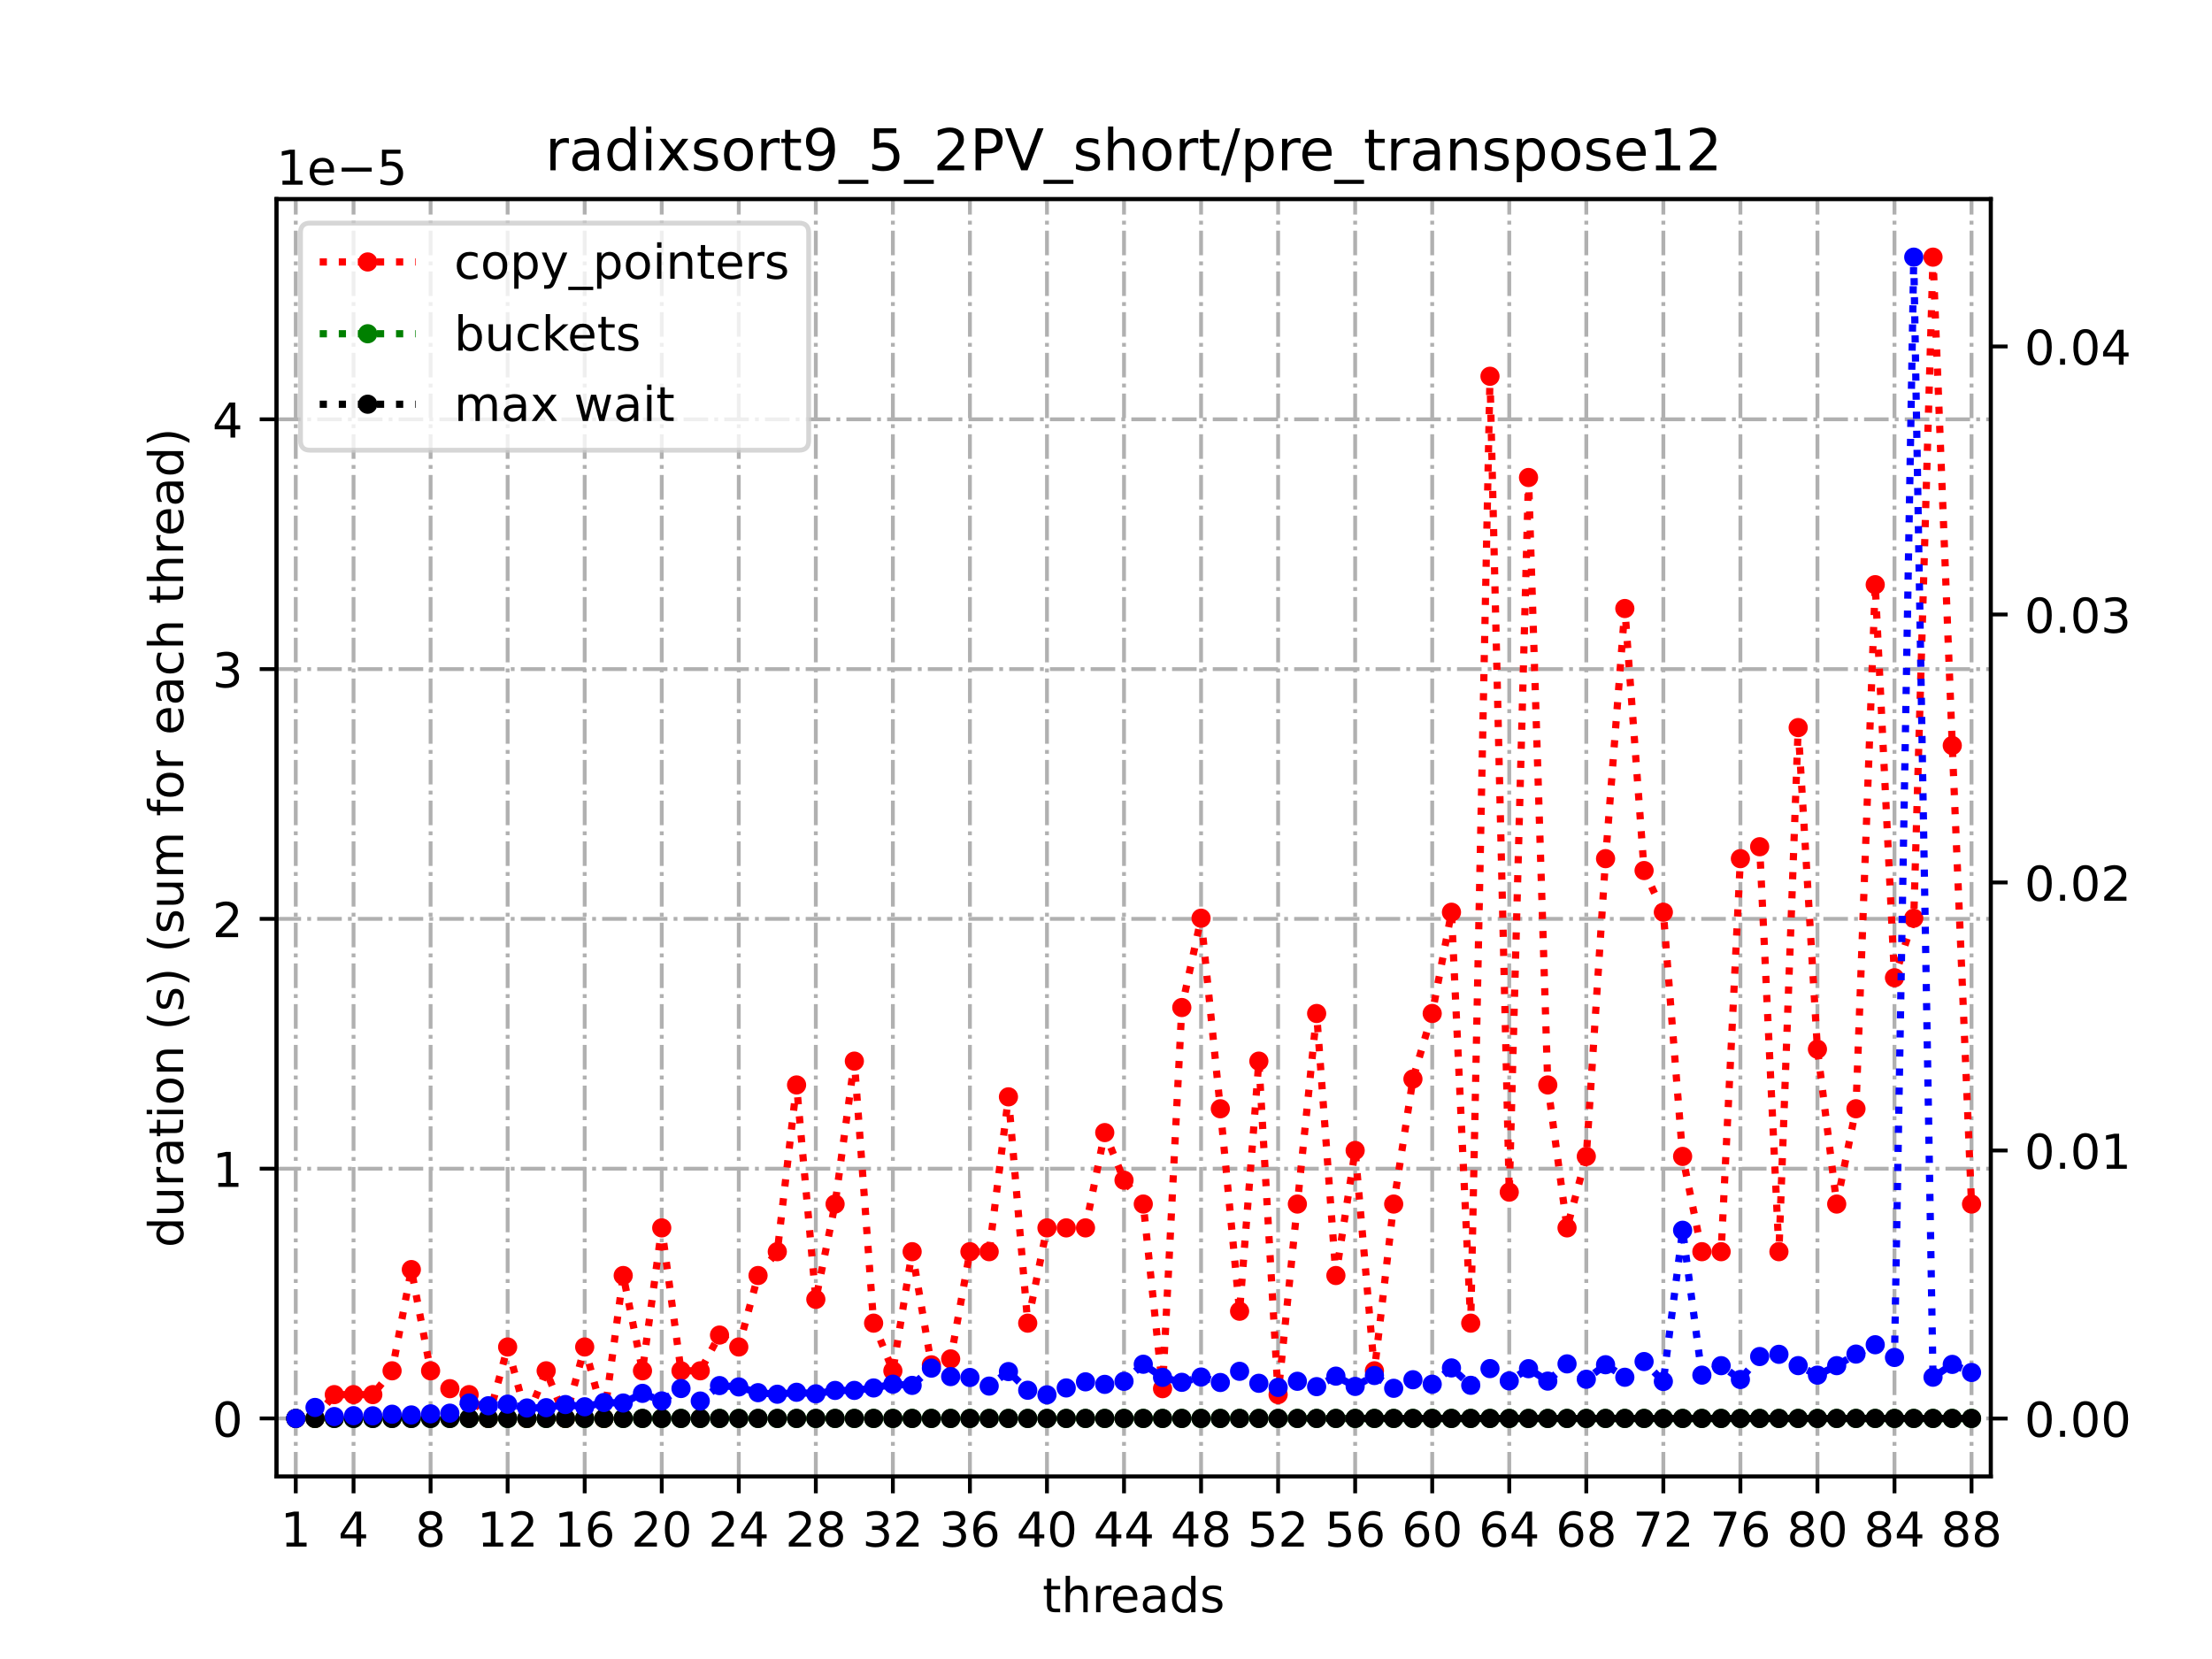 <?xml version="1.0" encoding="utf-8" standalone="no"?>
<!DOCTYPE svg PUBLIC "-//W3C//DTD SVG 1.1//EN"
  "http://www.w3.org/Graphics/SVG/1.1/DTD/svg11.dtd">
<!-- Created with matplotlib (https://matplotlib.org/) -->
<svg height="345.6pt" version="1.1" viewBox="0 0 460.8 345.6" width="460.8pt" xmlns="http://www.w3.org/2000/svg" xmlns:xlink="http://www.w3.org/1999/xlink">
 <defs>
  <style type="text/css">*{stroke-linecap:butt;stroke-linejoin:round;}</style>
 </defs>
 <g id="figure_1">
  <g id="patch_1">
   <path d="M 0 345.6 
L 460.8 345.6 
L 460.8 0 
L 0 0 
z
" style="fill:#ffffff;"/>
  </g>
  <g id="axes_1">
   <g id="patch_2">
    <path d="M 57.6 307.584 
L 414.72 307.584 
L 414.72 41.472 
L 57.6 41.472 
z
" style="fill:#ffffff;"/>
   </g>
   <g id="matplotlib.axis_1">
    <g id="xtick_1">
     <g id="line2d_1">
      <path clip-path="url(#p3e8fb5c0a2)" d="M 61.613 307.584 
L 61.613 41.472 
" style="fill:none;stroke:#b0b0b0;stroke-dasharray:5.12,1.28,0.8,1.28;stroke-dashoffset:0;stroke-width:0.8;"/>
     </g>
     <g id="line2d_2">
      <defs>
       <path d="M 0 0 
L 0 3.5 
" id="m083516f0ab" style="stroke:#000000;stroke-width:0.8;"/>
      </defs>
      <g>
       <use style="stroke:#000000;stroke-width:0.8;" x="61.613" xlink:href="#m083516f0ab" y="307.584"/>
      </g>
     </g>
     <g id="text_1">
      <!-- 1 -->
      <g transform="translate(58.431 322.182)scale(0.1 -0.1)">
       <defs>
        <path d="M 12.406 8.297 
L 28.516 8.297 
L 28.516 63.922 
L 10.984 60.406 
L 10.984 69.391 
L 28.422 72.906 
L 38.281 72.906 
L 38.281 8.297 
L 54.391 8.297 
L 54.391 0 
L 12.406 0 
z
" id="DejaVuSans-49"/>
       </defs>
       <use xlink:href="#DejaVuSans-49"/>
      </g>
     </g>
    </g>
    <g id="xtick_2">
     <g id="line2d_3">
      <path clip-path="url(#p3e8fb5c0a2)" d="M 73.65 307.584 
L 73.65 41.472 
" style="fill:none;stroke:#b0b0b0;stroke-dasharray:5.12,1.28,0.8,1.28;stroke-dashoffset:0;stroke-width:0.8;"/>
     </g>
     <g id="line2d_4">
      <g>
       <use style="stroke:#000000;stroke-width:0.8;" x="73.65" xlink:href="#m083516f0ab" y="307.584"/>
      </g>
     </g>
     <g id="text_2">
      <!-- 4 -->
      <g transform="translate(70.469 322.182)scale(0.1 -0.1)">
       <defs>
        <path d="M 37.797 64.312 
L 12.891 25.391 
L 37.797 25.391 
z
M 35.203 72.906 
L 47.609 72.906 
L 47.609 25.391 
L 58.016 25.391 
L 58.016 17.188 
L 47.609 17.188 
L 47.609 0 
L 37.797 0 
L 37.797 17.188 
L 4.891 17.188 
L 4.891 26.703 
z
" id="DejaVuSans-52"/>
       </defs>
       <use xlink:href="#DejaVuSans-52"/>
      </g>
     </g>
    </g>
    <g id="xtick_3">
     <g id="line2d_5">
      <path clip-path="url(#p3e8fb5c0a2)" d="M 89.701 307.584 
L 89.701 41.472 
" style="fill:none;stroke:#b0b0b0;stroke-dasharray:5.12,1.28,0.8,1.28;stroke-dashoffset:0;stroke-width:0.8;"/>
     </g>
     <g id="line2d_6">
      <g>
       <use style="stroke:#000000;stroke-width:0.8;" x="89.701" xlink:href="#m083516f0ab" y="307.584"/>
      </g>
     </g>
     <g id="text_3">
      <!-- 8 -->
      <g transform="translate(86.519 322.182)scale(0.1 -0.1)">
       <defs>
        <path d="M 31.781 34.625 
Q 24.75 34.625 20.719 30.859 
Q 16.703 27.094 16.703 20.516 
Q 16.703 13.922 20.719 10.156 
Q 24.75 6.391 31.781 6.391 
Q 38.812 6.391 42.859 10.172 
Q 46.922 13.969 46.922 20.516 
Q 46.922 27.094 42.891 30.859 
Q 38.875 34.625 31.781 34.625 
z
M 21.922 38.812 
Q 15.578 40.375 12.031 44.719 
Q 8.5 49.078 8.5 55.328 
Q 8.5 64.062 14.719 69.141 
Q 20.953 74.219 31.781 74.219 
Q 42.672 74.219 48.875 69.141 
Q 55.078 64.062 55.078 55.328 
Q 55.078 49.078 51.531 44.719 
Q 48 40.375 41.703 38.812 
Q 48.828 37.156 52.797 32.312 
Q 56.781 27.484 56.781 20.516 
Q 56.781 9.906 50.312 4.234 
Q 43.844 -1.422 31.781 -1.422 
Q 19.734 -1.422 13.25 4.234 
Q 6.781 9.906 6.781 20.516 
Q 6.781 27.484 10.781 32.312 
Q 14.797 37.156 21.922 38.812 
z
M 18.312 54.391 
Q 18.312 48.734 21.844 45.562 
Q 25.391 42.391 31.781 42.391 
Q 38.141 42.391 41.719 45.562 
Q 45.312 48.734 45.312 54.391 
Q 45.312 60.062 41.719 63.234 
Q 38.141 66.406 31.781 66.406 
Q 25.391 66.406 21.844 63.234 
Q 18.312 60.062 18.312 54.391 
z
" id="DejaVuSans-56"/>
       </defs>
       <use xlink:href="#DejaVuSans-56"/>
      </g>
     </g>
    </g>
    <g id="xtick_4">
     <g id="line2d_7">
      <path clip-path="url(#p3e8fb5c0a2)" d="M 105.751 307.584 
L 105.751 41.472 
" style="fill:none;stroke:#b0b0b0;stroke-dasharray:5.12,1.28,0.8,1.28;stroke-dashoffset:0;stroke-width:0.8;"/>
     </g>
     <g id="line2d_8">
      <g>
       <use style="stroke:#000000;stroke-width:0.8;" x="105.751" xlink:href="#m083516f0ab" y="307.584"/>
      </g>
     </g>
     <g id="text_4">
      <!-- 12 -->
      <g transform="translate(99.389 322.182)scale(0.1 -0.1)">
       <defs>
        <path d="M 19.188 8.297 
L 53.609 8.297 
L 53.609 0 
L 7.328 0 
L 7.328 8.297 
Q 12.938 14.109 22.625 23.891 
Q 32.328 33.688 34.812 36.531 
Q 39.547 41.844 41.422 45.531 
Q 43.312 49.219 43.312 52.781 
Q 43.312 58.594 39.234 62.25 
Q 35.156 65.922 28.609 65.922 
Q 23.969 65.922 18.812 64.312 
Q 13.672 62.703 7.812 59.422 
L 7.812 69.391 
Q 13.766 71.781 18.938 73 
Q 24.125 74.219 28.422 74.219 
Q 39.75 74.219 46.484 68.547 
Q 53.219 62.891 53.219 53.422 
Q 53.219 48.922 51.531 44.891 
Q 49.859 40.875 45.406 35.406 
Q 44.188 33.984 37.641 27.219 
Q 31.109 20.453 19.188 8.297 
z
" id="DejaVuSans-50"/>
       </defs>
       <use xlink:href="#DejaVuSans-49"/>
       <use x="63.623" xlink:href="#DejaVuSans-50"/>
      </g>
     </g>
    </g>
    <g id="xtick_5">
     <g id="line2d_9">
      <path clip-path="url(#p3e8fb5c0a2)" d="M 121.801 307.584 
L 121.801 41.472 
" style="fill:none;stroke:#b0b0b0;stroke-dasharray:5.12,1.28,0.8,1.28;stroke-dashoffset:0;stroke-width:0.8;"/>
     </g>
     <g id="line2d_10">
      <g>
       <use style="stroke:#000000;stroke-width:0.8;" x="121.801" xlink:href="#m083516f0ab" y="307.584"/>
      </g>
     </g>
     <g id="text_5">
      <!-- 16 -->
      <g transform="translate(115.439 322.182)scale(0.1 -0.1)">
       <defs>
        <path d="M 33.016 40.375 
Q 26.375 40.375 22.484 35.828 
Q 18.609 31.297 18.609 23.391 
Q 18.609 15.531 22.484 10.953 
Q 26.375 6.391 33.016 6.391 
Q 39.656 6.391 43.531 10.953 
Q 47.406 15.531 47.406 23.391 
Q 47.406 31.297 43.531 35.828 
Q 39.656 40.375 33.016 40.375 
z
M 52.594 71.297 
L 52.594 62.312 
Q 48.875 64.062 45.094 64.984 
Q 41.312 65.922 37.594 65.922 
Q 27.828 65.922 22.672 59.328 
Q 17.531 52.734 16.797 39.406 
Q 19.672 43.656 24.016 45.922 
Q 28.375 48.188 33.594 48.188 
Q 44.578 48.188 50.953 41.516 
Q 57.328 34.859 57.328 23.391 
Q 57.328 12.156 50.688 5.359 
Q 44.047 -1.422 33.016 -1.422 
Q 20.359 -1.422 13.672 8.266 
Q 6.984 17.969 6.984 36.375 
Q 6.984 53.656 15.188 63.938 
Q 23.391 74.219 37.203 74.219 
Q 40.922 74.219 44.703 73.484 
Q 48.484 72.75 52.594 71.297 
z
" id="DejaVuSans-54"/>
       </defs>
       <use xlink:href="#DejaVuSans-49"/>
       <use x="63.623" xlink:href="#DejaVuSans-54"/>
      </g>
     </g>
    </g>
    <g id="xtick_6">
     <g id="line2d_11">
      <path clip-path="url(#p3e8fb5c0a2)" d="M 137.852 307.584 
L 137.852 41.472 
" style="fill:none;stroke:#b0b0b0;stroke-dasharray:5.12,1.28,0.8,1.28;stroke-dashoffset:0;stroke-width:0.8;"/>
     </g>
     <g id="line2d_12">
      <g>
       <use style="stroke:#000000;stroke-width:0.8;" x="137.852" xlink:href="#m083516f0ab" y="307.584"/>
      </g>
     </g>
     <g id="text_6">
      <!-- 20 -->
      <g transform="translate(131.489 322.182)scale(0.1 -0.1)">
       <defs>
        <path d="M 31.781 66.406 
Q 24.172 66.406 20.328 58.906 
Q 16.5 51.422 16.5 36.375 
Q 16.5 21.391 20.328 13.891 
Q 24.172 6.391 31.781 6.391 
Q 39.453 6.391 43.281 13.891 
Q 47.125 21.391 47.125 36.375 
Q 47.125 51.422 43.281 58.906 
Q 39.453 66.406 31.781 66.406 
z
M 31.781 74.219 
Q 44.047 74.219 50.516 64.516 
Q 56.984 54.828 56.984 36.375 
Q 56.984 17.969 50.516 8.266 
Q 44.047 -1.422 31.781 -1.422 
Q 19.531 -1.422 13.062 8.266 
Q 6.594 17.969 6.594 36.375 
Q 6.594 54.828 13.062 64.516 
Q 19.531 74.219 31.781 74.219 
z
" id="DejaVuSans-48"/>
       </defs>
       <use xlink:href="#DejaVuSans-50"/>
       <use x="63.623" xlink:href="#DejaVuSans-48"/>
      </g>
     </g>
    </g>
    <g id="xtick_7">
     <g id="line2d_13">
      <path clip-path="url(#p3e8fb5c0a2)" d="M 153.902 307.584 
L 153.902 41.472 
" style="fill:none;stroke:#b0b0b0;stroke-dasharray:5.12,1.28,0.8,1.28;stroke-dashoffset:0;stroke-width:0.8;"/>
     </g>
     <g id="line2d_14">
      <g>
       <use style="stroke:#000000;stroke-width:0.8;" x="153.902" xlink:href="#m083516f0ab" y="307.584"/>
      </g>
     </g>
     <g id="text_7">
      <!-- 24 -->
      <g transform="translate(147.54 322.182)scale(0.1 -0.1)">
       <use xlink:href="#DejaVuSans-50"/>
       <use x="63.623" xlink:href="#DejaVuSans-52"/>
      </g>
     </g>
    </g>
    <g id="xtick_8">
     <g id="line2d_15">
      <path clip-path="url(#p3e8fb5c0a2)" d="M 169.952 307.584 
L 169.952 41.472 
" style="fill:none;stroke:#b0b0b0;stroke-dasharray:5.12,1.28,0.8,1.28;stroke-dashoffset:0;stroke-width:0.8;"/>
     </g>
     <g id="line2d_16">
      <g>
       <use style="stroke:#000000;stroke-width:0.8;" x="169.952" xlink:href="#m083516f0ab" y="307.584"/>
      </g>
     </g>
     <g id="text_8">
      <!-- 28 -->
      <g transform="translate(163.59 322.182)scale(0.1 -0.1)">
       <use xlink:href="#DejaVuSans-50"/>
       <use x="63.623" xlink:href="#DejaVuSans-56"/>
      </g>
     </g>
    </g>
    <g id="xtick_9">
     <g id="line2d_17">
      <path clip-path="url(#p3e8fb5c0a2)" d="M 186.003 307.584 
L 186.003 41.472 
" style="fill:none;stroke:#b0b0b0;stroke-dasharray:5.12,1.28,0.8,1.28;stroke-dashoffset:0;stroke-width:0.8;"/>
     </g>
     <g id="line2d_18">
      <g>
       <use style="stroke:#000000;stroke-width:0.8;" x="186.003" xlink:href="#m083516f0ab" y="307.584"/>
      </g>
     </g>
     <g id="text_9">
      <!-- 32 -->
      <g transform="translate(179.64 322.182)scale(0.1 -0.1)">
       <defs>
        <path d="M 40.578 39.312 
Q 47.656 37.797 51.625 33 
Q 55.609 28.219 55.609 21.188 
Q 55.609 10.406 48.188 4.484 
Q 40.766 -1.422 27.094 -1.422 
Q 22.516 -1.422 17.656 -0.516 
Q 12.797 0.391 7.625 2.203 
L 7.625 11.719 
Q 11.719 9.328 16.594 8.109 
Q 21.484 6.891 26.812 6.891 
Q 36.078 6.891 40.938 10.547 
Q 45.797 14.203 45.797 21.188 
Q 45.797 27.641 41.281 31.266 
Q 36.766 34.906 28.719 34.906 
L 20.219 34.906 
L 20.219 43.016 
L 29.109 43.016 
Q 36.375 43.016 40.234 45.922 
Q 44.094 48.828 44.094 54.297 
Q 44.094 59.906 40.109 62.906 
Q 36.141 65.922 28.719 65.922 
Q 24.656 65.922 20.016 65.031 
Q 15.375 64.156 9.812 62.312 
L 9.812 71.094 
Q 15.438 72.656 20.344 73.438 
Q 25.25 74.219 29.594 74.219 
Q 40.828 74.219 47.359 69.109 
Q 53.906 64.016 53.906 55.328 
Q 53.906 49.266 50.438 45.094 
Q 46.969 40.922 40.578 39.312 
z
" id="DejaVuSans-51"/>
       </defs>
       <use xlink:href="#DejaVuSans-51"/>
       <use x="63.623" xlink:href="#DejaVuSans-50"/>
      </g>
     </g>
    </g>
    <g id="xtick_10">
     <g id="line2d_19">
      <path clip-path="url(#p3e8fb5c0a2)" d="M 202.053 307.584 
L 202.053 41.472 
" style="fill:none;stroke:#b0b0b0;stroke-dasharray:5.12,1.28,0.8,1.28;stroke-dashoffset:0;stroke-width:0.8;"/>
     </g>
     <g id="line2d_20">
      <g>
       <use style="stroke:#000000;stroke-width:0.8;" x="202.053" xlink:href="#m083516f0ab" y="307.584"/>
      </g>
     </g>
     <g id="text_10">
      <!-- 36 -->
      <g transform="translate(195.691 322.182)scale(0.1 -0.1)">
       <use xlink:href="#DejaVuSans-51"/>
       <use x="63.623" xlink:href="#DejaVuSans-54"/>
      </g>
     </g>
    </g>
    <g id="xtick_11">
     <g id="line2d_21">
      <path clip-path="url(#p3e8fb5c0a2)" d="M 218.103 307.584 
L 218.103 41.472 
" style="fill:none;stroke:#b0b0b0;stroke-dasharray:5.12,1.28,0.8,1.28;stroke-dashoffset:0;stroke-width:0.8;"/>
     </g>
     <g id="line2d_22">
      <g>
       <use style="stroke:#000000;stroke-width:0.8;" x="218.103" xlink:href="#m083516f0ab" y="307.584"/>
      </g>
     </g>
     <g id="text_11">
      <!-- 40 -->
      <g transform="translate(211.741 322.182)scale(0.1 -0.1)">
       <use xlink:href="#DejaVuSans-52"/>
       <use x="63.623" xlink:href="#DejaVuSans-48"/>
      </g>
     </g>
    </g>
    <g id="xtick_12">
     <g id="line2d_23">
      <path clip-path="url(#p3e8fb5c0a2)" d="M 234.154 307.584 
L 234.154 41.472 
" style="fill:none;stroke:#b0b0b0;stroke-dasharray:5.12,1.28,0.8,1.28;stroke-dashoffset:0;stroke-width:0.8;"/>
     </g>
     <g id="line2d_24">
      <g>
       <use style="stroke:#000000;stroke-width:0.8;" x="234.154" xlink:href="#m083516f0ab" y="307.584"/>
      </g>
     </g>
     <g id="text_12">
      <!-- 44 -->
      <g transform="translate(227.791 322.182)scale(0.1 -0.1)">
       <use xlink:href="#DejaVuSans-52"/>
       <use x="63.623" xlink:href="#DejaVuSans-52"/>
      </g>
     </g>
    </g>
    <g id="xtick_13">
     <g id="line2d_25">
      <path clip-path="url(#p3e8fb5c0a2)" d="M 250.204 307.584 
L 250.204 41.472 
" style="fill:none;stroke:#b0b0b0;stroke-dasharray:5.12,1.28,0.8,1.28;stroke-dashoffset:0;stroke-width:0.8;"/>
     </g>
     <g id="line2d_26">
      <g>
       <use style="stroke:#000000;stroke-width:0.8;" x="250.204" xlink:href="#m083516f0ab" y="307.584"/>
      </g>
     </g>
     <g id="text_13">
      <!-- 48 -->
      <g transform="translate(243.842 322.182)scale(0.1 -0.1)">
       <use xlink:href="#DejaVuSans-52"/>
       <use x="63.623" xlink:href="#DejaVuSans-56"/>
      </g>
     </g>
    </g>
    <g id="xtick_14">
     <g id="line2d_27">
      <path clip-path="url(#p3e8fb5c0a2)" d="M 266.254 307.584 
L 266.254 41.472 
" style="fill:none;stroke:#b0b0b0;stroke-dasharray:5.12,1.28,0.8,1.28;stroke-dashoffset:0;stroke-width:0.8;"/>
     </g>
     <g id="line2d_28">
      <g>
       <use style="stroke:#000000;stroke-width:0.8;" x="266.254" xlink:href="#m083516f0ab" y="307.584"/>
      </g>
     </g>
     <g id="text_14">
      <!-- 52 -->
      <g transform="translate(259.892 322.182)scale(0.1 -0.1)">
       <defs>
        <path d="M 10.797 72.906 
L 49.516 72.906 
L 49.516 64.594 
L 19.828 64.594 
L 19.828 46.734 
Q 21.969 47.469 24.109 47.828 
Q 26.266 48.188 28.422 48.188 
Q 40.625 48.188 47.75 41.5 
Q 54.891 34.812 54.891 23.391 
Q 54.891 11.625 47.562 5.094 
Q 40.234 -1.422 26.906 -1.422 
Q 22.312 -1.422 17.547 -0.641 
Q 12.797 0.141 7.719 1.703 
L 7.719 11.625 
Q 12.109 9.234 16.797 8.062 
Q 21.484 6.891 26.703 6.891 
Q 35.156 6.891 40.078 11.328 
Q 45.016 15.766 45.016 23.391 
Q 45.016 31 40.078 35.438 
Q 35.156 39.891 26.703 39.891 
Q 22.75 39.891 18.812 39.016 
Q 14.891 38.141 10.797 36.281 
z
" id="DejaVuSans-53"/>
       </defs>
       <use xlink:href="#DejaVuSans-53"/>
       <use x="63.623" xlink:href="#DejaVuSans-50"/>
      </g>
     </g>
    </g>
    <g id="xtick_15">
     <g id="line2d_29">
      <path clip-path="url(#p3e8fb5c0a2)" d="M 282.305 307.584 
L 282.305 41.472 
" style="fill:none;stroke:#b0b0b0;stroke-dasharray:5.12,1.28,0.8,1.28;stroke-dashoffset:0;stroke-width:0.8;"/>
     </g>
     <g id="line2d_30">
      <g>
       <use style="stroke:#000000;stroke-width:0.8;" x="282.305" xlink:href="#m083516f0ab" y="307.584"/>
      </g>
     </g>
     <g id="text_15">
      <!-- 56 -->
      <g transform="translate(275.942 322.182)scale(0.1 -0.1)">
       <use xlink:href="#DejaVuSans-53"/>
       <use x="63.623" xlink:href="#DejaVuSans-54"/>
      </g>
     </g>
    </g>
    <g id="xtick_16">
     <g id="line2d_31">
      <path clip-path="url(#p3e8fb5c0a2)" d="M 298.355 307.584 
L 298.355 41.472 
" style="fill:none;stroke:#b0b0b0;stroke-dasharray:5.12,1.28,0.8,1.28;stroke-dashoffset:0;stroke-width:0.8;"/>
     </g>
     <g id="line2d_32">
      <g>
       <use style="stroke:#000000;stroke-width:0.8;" x="298.355" xlink:href="#m083516f0ab" y="307.584"/>
      </g>
     </g>
     <g id="text_16">
      <!-- 60 -->
      <g transform="translate(291.993 322.182)scale(0.1 -0.1)">
       <use xlink:href="#DejaVuSans-54"/>
       <use x="63.623" xlink:href="#DejaVuSans-48"/>
      </g>
     </g>
    </g>
    <g id="xtick_17">
     <g id="line2d_33">
      <path clip-path="url(#p3e8fb5c0a2)" d="M 314.405 307.584 
L 314.405 41.472 
" style="fill:none;stroke:#b0b0b0;stroke-dasharray:5.12,1.28,0.8,1.28;stroke-dashoffset:0;stroke-width:0.8;"/>
     </g>
     <g id="line2d_34">
      <g>
       <use style="stroke:#000000;stroke-width:0.8;" x="314.405" xlink:href="#m083516f0ab" y="307.584"/>
      </g>
     </g>
     <g id="text_17">
      <!-- 64 -->
      <g transform="translate(308.043 322.182)scale(0.1 -0.1)">
       <use xlink:href="#DejaVuSans-54"/>
       <use x="63.623" xlink:href="#DejaVuSans-52"/>
      </g>
     </g>
    </g>
    <g id="xtick_18">
     <g id="line2d_35">
      <path clip-path="url(#p3e8fb5c0a2)" d="M 330.456 307.584 
L 330.456 41.472 
" style="fill:none;stroke:#b0b0b0;stroke-dasharray:5.12,1.28,0.8,1.28;stroke-dashoffset:0;stroke-width:0.8;"/>
     </g>
     <g id="line2d_36">
      <g>
       <use style="stroke:#000000;stroke-width:0.8;" x="330.456" xlink:href="#m083516f0ab" y="307.584"/>
      </g>
     </g>
     <g id="text_18">
      <!-- 68 -->
      <g transform="translate(324.093 322.182)scale(0.1 -0.1)">
       <use xlink:href="#DejaVuSans-54"/>
       <use x="63.623" xlink:href="#DejaVuSans-56"/>
      </g>
     </g>
    </g>
    <g id="xtick_19">
     <g id="line2d_37">
      <path clip-path="url(#p3e8fb5c0a2)" d="M 346.506 307.584 
L 346.506 41.472 
" style="fill:none;stroke:#b0b0b0;stroke-dasharray:5.12,1.28,0.8,1.28;stroke-dashoffset:0;stroke-width:0.8;"/>
     </g>
     <g id="line2d_38">
      <g>
       <use style="stroke:#000000;stroke-width:0.8;" x="346.506" xlink:href="#m083516f0ab" y="307.584"/>
      </g>
     </g>
     <g id="text_19">
      <!-- 72 -->
      <g transform="translate(340.144 322.182)scale(0.1 -0.1)">
       <defs>
        <path d="M 8.203 72.906 
L 55.078 72.906 
L 55.078 68.703 
L 28.609 0 
L 18.312 0 
L 43.219 64.594 
L 8.203 64.594 
z
" id="DejaVuSans-55"/>
       </defs>
       <use xlink:href="#DejaVuSans-55"/>
       <use x="63.623" xlink:href="#DejaVuSans-50"/>
      </g>
     </g>
    </g>
    <g id="xtick_20">
     <g id="line2d_39">
      <path clip-path="url(#p3e8fb5c0a2)" d="M 362.556 307.584 
L 362.556 41.472 
" style="fill:none;stroke:#b0b0b0;stroke-dasharray:5.12,1.28,0.8,1.28;stroke-dashoffset:0;stroke-width:0.8;"/>
     </g>
     <g id="line2d_40">
      <g>
       <use style="stroke:#000000;stroke-width:0.8;" x="362.556" xlink:href="#m083516f0ab" y="307.584"/>
      </g>
     </g>
     <g id="text_20">
      <!-- 76 -->
      <g transform="translate(356.194 322.182)scale(0.1 -0.1)">
       <use xlink:href="#DejaVuSans-55"/>
       <use x="63.623" xlink:href="#DejaVuSans-54"/>
      </g>
     </g>
    </g>
    <g id="xtick_21">
     <g id="line2d_41">
      <path clip-path="url(#p3e8fb5c0a2)" d="M 378.607 307.584 
L 378.607 41.472 
" style="fill:none;stroke:#b0b0b0;stroke-dasharray:5.12,1.28,0.8,1.28;stroke-dashoffset:0;stroke-width:0.8;"/>
     </g>
     <g id="line2d_42">
      <g>
       <use style="stroke:#000000;stroke-width:0.8;" x="378.607" xlink:href="#m083516f0ab" y="307.584"/>
      </g>
     </g>
     <g id="text_21">
      <!-- 80 -->
      <g transform="translate(372.244 322.182)scale(0.1 -0.1)">
       <use xlink:href="#DejaVuSans-56"/>
       <use x="63.623" xlink:href="#DejaVuSans-48"/>
      </g>
     </g>
    </g>
    <g id="xtick_22">
     <g id="line2d_43">
      <path clip-path="url(#p3e8fb5c0a2)" d="M 394.657 307.584 
L 394.657 41.472 
" style="fill:none;stroke:#b0b0b0;stroke-dasharray:5.12,1.28,0.8,1.28;stroke-dashoffset:0;stroke-width:0.8;"/>
     </g>
     <g id="line2d_44">
      <g>
       <use style="stroke:#000000;stroke-width:0.8;" x="394.657" xlink:href="#m083516f0ab" y="307.584"/>
      </g>
     </g>
     <g id="text_22">
      <!-- 84 -->
      <g transform="translate(388.295 322.182)scale(0.1 -0.1)">
       <use xlink:href="#DejaVuSans-56"/>
       <use x="63.623" xlink:href="#DejaVuSans-52"/>
      </g>
     </g>
    </g>
    <g id="xtick_23">
     <g id="line2d_45">
      <path clip-path="url(#p3e8fb5c0a2)" d="M 410.707 307.584 
L 410.707 41.472 
" style="fill:none;stroke:#b0b0b0;stroke-dasharray:5.12,1.28,0.8,1.28;stroke-dashoffset:0;stroke-width:0.8;"/>
     </g>
     <g id="line2d_46">
      <g>
       <use style="stroke:#000000;stroke-width:0.8;" x="410.707" xlink:href="#m083516f0ab" y="307.584"/>
      </g>
     </g>
     <g id="text_23">
      <!-- 88 -->
      <g transform="translate(404.345 322.182)scale(0.1 -0.1)">
       <use xlink:href="#DejaVuSans-56"/>
       <use x="63.623" xlink:href="#DejaVuSans-56"/>
      </g>
     </g>
    </g>
    <g id="text_24">
     <!-- threads -->
     <g transform="translate(217.169 335.861)scale(0.1 -0.1)">
      <defs>
       <path d="M 18.312 70.219 
L 18.312 54.688 
L 36.812 54.688 
L 36.812 47.703 
L 18.312 47.703 
L 18.312 18.016 
Q 18.312 11.328 20.141 9.422 
Q 21.969 7.516 27.594 7.516 
L 36.812 7.516 
L 36.812 0 
L 27.594 0 
Q 17.188 0 13.234 3.875 
Q 9.281 7.766 9.281 18.016 
L 9.281 47.703 
L 2.688 47.703 
L 2.688 54.688 
L 9.281 54.688 
L 9.281 70.219 
z
" id="DejaVuSans-116"/>
       <path d="M 54.891 33.016 
L 54.891 0 
L 45.906 0 
L 45.906 32.719 
Q 45.906 40.484 42.875 44.328 
Q 39.844 48.188 33.797 48.188 
Q 26.516 48.188 22.312 43.547 
Q 18.109 38.922 18.109 30.906 
L 18.109 0 
L 9.078 0 
L 9.078 75.984 
L 18.109 75.984 
L 18.109 46.188 
Q 21.344 51.125 25.703 53.562 
Q 30.078 56 35.797 56 
Q 45.219 56 50.047 50.172 
Q 54.891 44.344 54.891 33.016 
z
" id="DejaVuSans-104"/>
       <path d="M 41.109 46.297 
Q 39.594 47.172 37.812 47.578 
Q 36.031 48 33.891 48 
Q 26.266 48 22.188 43.047 
Q 18.109 38.094 18.109 28.812 
L 18.109 0 
L 9.078 0 
L 9.078 54.688 
L 18.109 54.688 
L 18.109 46.188 
Q 20.953 51.172 25.484 53.578 
Q 30.031 56 36.531 56 
Q 37.453 56 38.578 55.875 
Q 39.703 55.766 41.062 55.516 
z
" id="DejaVuSans-114"/>
       <path d="M 56.203 29.594 
L 56.203 25.203 
L 14.891 25.203 
Q 15.484 15.922 20.484 11.062 
Q 25.484 6.203 34.422 6.203 
Q 39.594 6.203 44.453 7.469 
Q 49.312 8.734 54.109 11.281 
L 54.109 2.781 
Q 49.266 0.734 44.188 -0.344 
Q 39.109 -1.422 33.891 -1.422 
Q 20.797 -1.422 13.156 6.188 
Q 5.516 13.812 5.516 26.812 
Q 5.516 40.234 12.766 48.109 
Q 20.016 56 32.328 56 
Q 43.359 56 49.781 48.891 
Q 56.203 41.797 56.203 29.594 
z
M 47.219 32.234 
Q 47.125 39.594 43.094 43.984 
Q 39.062 48.391 32.422 48.391 
Q 24.906 48.391 20.391 44.141 
Q 15.875 39.891 15.188 32.172 
z
" id="DejaVuSans-101"/>
       <path d="M 34.281 27.484 
Q 23.391 27.484 19.188 25 
Q 14.984 22.516 14.984 16.5 
Q 14.984 11.719 18.141 8.906 
Q 21.297 6.109 26.703 6.109 
Q 34.188 6.109 38.703 11.406 
Q 43.219 16.703 43.219 25.484 
L 43.219 27.484 
z
M 52.203 31.203 
L 52.203 0 
L 43.219 0 
L 43.219 8.297 
Q 40.141 3.328 35.547 0.953 
Q 30.953 -1.422 24.312 -1.422 
Q 15.922 -1.422 10.953 3.297 
Q 6 8.016 6 15.922 
Q 6 25.141 12.172 29.828 
Q 18.359 34.516 30.609 34.516 
L 43.219 34.516 
L 43.219 35.406 
Q 43.219 41.609 39.141 45 
Q 35.062 48.391 27.688 48.391 
Q 23 48.391 18.547 47.266 
Q 14.109 46.141 10.016 43.891 
L 10.016 52.203 
Q 14.938 54.109 19.578 55.047 
Q 24.219 56 28.609 56 
Q 40.484 56 46.344 49.844 
Q 52.203 43.703 52.203 31.203 
z
" id="DejaVuSans-97"/>
       <path d="M 45.406 46.391 
L 45.406 75.984 
L 54.391 75.984 
L 54.391 0 
L 45.406 0 
L 45.406 8.203 
Q 42.578 3.328 38.25 0.953 
Q 33.938 -1.422 27.875 -1.422 
Q 17.969 -1.422 11.734 6.484 
Q 5.516 14.406 5.516 27.297 
Q 5.516 40.188 11.734 48.094 
Q 17.969 56 27.875 56 
Q 33.938 56 38.25 53.625 
Q 42.578 51.266 45.406 46.391 
z
M 14.797 27.297 
Q 14.797 17.391 18.875 11.75 
Q 22.953 6.109 30.078 6.109 
Q 37.203 6.109 41.297 11.75 
Q 45.406 17.391 45.406 27.297 
Q 45.406 37.203 41.297 42.844 
Q 37.203 48.484 30.078 48.484 
Q 22.953 48.484 18.875 42.844 
Q 14.797 37.203 14.797 27.297 
z
" id="DejaVuSans-100"/>
       <path d="M 44.281 53.078 
L 44.281 44.578 
Q 40.484 46.531 36.375 47.5 
Q 32.281 48.484 27.875 48.484 
Q 21.188 48.484 17.844 46.438 
Q 14.5 44.391 14.5 40.281 
Q 14.5 37.156 16.891 35.375 
Q 19.281 33.594 26.516 31.984 
L 29.594 31.297 
Q 39.156 29.25 43.188 25.516 
Q 47.219 21.781 47.219 15.094 
Q 47.219 7.469 41.188 3.016 
Q 35.156 -1.422 24.609 -1.422 
Q 20.219 -1.422 15.453 -0.562 
Q 10.688 0.297 5.422 2 
L 5.422 11.281 
Q 10.406 8.688 15.234 7.391 
Q 20.062 6.109 24.812 6.109 
Q 31.156 6.109 34.562 8.281 
Q 37.984 10.453 37.984 14.406 
Q 37.984 18.062 35.516 20.016 
Q 33.062 21.969 24.703 23.781 
L 21.578 24.516 
Q 13.234 26.266 9.516 29.906 
Q 5.812 33.547 5.812 39.891 
Q 5.812 47.609 11.281 51.797 
Q 16.75 56 26.812 56 
Q 31.781 56 36.172 55.266 
Q 40.578 54.547 44.281 53.078 
z
" id="DejaVuSans-115"/>
      </defs>
      <use xlink:href="#DejaVuSans-116"/>
      <use x="39.209" xlink:href="#DejaVuSans-104"/>
      <use x="102.588" xlink:href="#DejaVuSans-114"/>
      <use x="141.451" xlink:href="#DejaVuSans-101"/>
      <use x="202.975" xlink:href="#DejaVuSans-97"/>
      <use x="264.254" xlink:href="#DejaVuSans-100"/>
      <use x="327.73" xlink:href="#DejaVuSans-115"/>
     </g>
    </g>
   </g>
   <g id="matplotlib.axis_2">
    <g id="ytick_1">
     <g id="line2d_47">
      <path clip-path="url(#p3e8fb5c0a2)" d="M 57.6 295.488 
L 414.72 295.488 
" style="fill:none;stroke:#b0b0b0;stroke-dasharray:5.12,1.28,0.8,1.28;stroke-dashoffset:0;stroke-width:0.8;"/>
     </g>
     <g id="line2d_48">
      <defs>
       <path d="M 0 0 
L -3.5 0 
" id="m5a6611028e" style="stroke:#000000;stroke-width:0.8;"/>
      </defs>
      <g>
       <use style="stroke:#000000;stroke-width:0.8;" x="57.6" xlink:href="#m5a6611028e" y="295.488"/>
      </g>
     </g>
     <g id="text_25">
      <!-- 0 -->
      <g transform="translate(44.237 299.287)scale(0.1 -0.1)">
       <use xlink:href="#DejaVuSans-48"/>
      </g>
     </g>
    </g>
    <g id="ytick_2">
     <g id="line2d_49">
      <path clip-path="url(#p3e8fb5c0a2)" d="M 57.6 243.453 
L 414.72 243.453 
" style="fill:none;stroke:#b0b0b0;stroke-dasharray:5.12,1.28,0.8,1.28;stroke-dashoffset:0;stroke-width:0.8;"/>
     </g>
     <g id="line2d_50">
      <g>
       <use style="stroke:#000000;stroke-width:0.8;" x="57.6" xlink:href="#m5a6611028e" y="243.453"/>
      </g>
     </g>
     <g id="text_26">
      <!-- 1 -->
      <g transform="translate(44.237 247.252)scale(0.1 -0.1)">
       <use xlink:href="#DejaVuSans-49"/>
      </g>
     </g>
    </g>
    <g id="ytick_3">
     <g id="line2d_51">
      <path clip-path="url(#p3e8fb5c0a2)" d="M 57.6 191.418 
L 414.72 191.418 
" style="fill:none;stroke:#b0b0b0;stroke-dasharray:5.12,1.28,0.8,1.28;stroke-dashoffset:0;stroke-width:0.8;"/>
     </g>
     <g id="line2d_52">
      <g>
       <use style="stroke:#000000;stroke-width:0.8;" x="57.6" xlink:href="#m5a6611028e" y="191.418"/>
      </g>
     </g>
     <g id="text_27">
      <!-- 2 -->
      <g transform="translate(44.237 195.218)scale(0.1 -0.1)">
       <use xlink:href="#DejaVuSans-50"/>
      </g>
     </g>
    </g>
    <g id="ytick_4">
     <g id="line2d_53">
      <path clip-path="url(#p3e8fb5c0a2)" d="M 57.6 139.384 
L 414.72 139.384 
" style="fill:none;stroke:#b0b0b0;stroke-dasharray:5.12,1.28,0.8,1.28;stroke-dashoffset:0;stroke-width:0.8;"/>
     </g>
     <g id="line2d_54">
      <g>
       <use style="stroke:#000000;stroke-width:0.8;" x="57.6" xlink:href="#m5a6611028e" y="139.384"/>
      </g>
     </g>
     <g id="text_28">
      <!-- 3 -->
      <g transform="translate(44.237 143.183)scale(0.1 -0.1)">
       <use xlink:href="#DejaVuSans-51"/>
      </g>
     </g>
    </g>
    <g id="ytick_5">
     <g id="line2d_55">
      <path clip-path="url(#p3e8fb5c0a2)" d="M 57.6 87.349 
L 414.72 87.349 
" style="fill:none;stroke:#b0b0b0;stroke-dasharray:5.12,1.28,0.8,1.28;stroke-dashoffset:0;stroke-width:0.8;"/>
     </g>
     <g id="line2d_56">
      <g>
       <use style="stroke:#000000;stroke-width:0.8;" x="57.6" xlink:href="#m5a6611028e" y="87.349"/>
      </g>
     </g>
     <g id="text_29">
      <!-- 4 -->
      <g transform="translate(44.237 91.148)scale(0.1 -0.1)">
       <use xlink:href="#DejaVuSans-52"/>
      </g>
     </g>
    </g>
    <g id="text_30">
     <!-- duration (s) (sum for each thread) -->
     <g transform="translate(38.158 259.885)rotate(-90)scale(0.1 -0.1)">
      <defs>
       <path d="M 8.5 21.578 
L 8.5 54.688 
L 17.484 54.688 
L 17.484 21.922 
Q 17.484 14.156 20.5 10.266 
Q 23.531 6.391 29.594 6.391 
Q 36.859 6.391 41.078 11.031 
Q 45.312 15.672 45.312 23.688 
L 45.312 54.688 
L 54.297 54.688 
L 54.297 0 
L 45.312 0 
L 45.312 8.406 
Q 42.047 3.422 37.719 1 
Q 33.406 -1.422 27.688 -1.422 
Q 18.266 -1.422 13.375 4.438 
Q 8.5 10.297 8.5 21.578 
z
M 31.109 56 
z
" id="DejaVuSans-117"/>
       <path d="M 9.422 54.688 
L 18.406 54.688 
L 18.406 0 
L 9.422 0 
z
M 9.422 75.984 
L 18.406 75.984 
L 18.406 64.594 
L 9.422 64.594 
z
" id="DejaVuSans-105"/>
       <path d="M 30.609 48.391 
Q 23.391 48.391 19.188 42.75 
Q 14.984 37.109 14.984 27.297 
Q 14.984 17.484 19.156 11.844 
Q 23.344 6.203 30.609 6.203 
Q 37.797 6.203 41.984 11.859 
Q 46.188 17.531 46.188 27.297 
Q 46.188 37.016 41.984 42.703 
Q 37.797 48.391 30.609 48.391 
z
M 30.609 56 
Q 42.328 56 49.016 48.375 
Q 55.719 40.766 55.719 27.297 
Q 55.719 13.875 49.016 6.219 
Q 42.328 -1.422 30.609 -1.422 
Q 18.844 -1.422 12.172 6.219 
Q 5.516 13.875 5.516 27.297 
Q 5.516 40.766 12.172 48.375 
Q 18.844 56 30.609 56 
z
" id="DejaVuSans-111"/>
       <path d="M 54.891 33.016 
L 54.891 0 
L 45.906 0 
L 45.906 32.719 
Q 45.906 40.484 42.875 44.328 
Q 39.844 48.188 33.797 48.188 
Q 26.516 48.188 22.312 43.547 
Q 18.109 38.922 18.109 30.906 
L 18.109 0 
L 9.078 0 
L 9.078 54.688 
L 18.109 54.688 
L 18.109 46.188 
Q 21.344 51.125 25.703 53.562 
Q 30.078 56 35.797 56 
Q 45.219 56 50.047 50.172 
Q 54.891 44.344 54.891 33.016 
z
" id="DejaVuSans-110"/>
       <path id="DejaVuSans-32"/>
       <path d="M 31 75.875 
Q 24.469 64.656 21.281 53.656 
Q 18.109 42.672 18.109 31.391 
Q 18.109 20.125 21.312 9.062 
Q 24.516 -2 31 -13.188 
L 23.188 -13.188 
Q 15.875 -1.703 12.234 9.375 
Q 8.594 20.453 8.594 31.391 
Q 8.594 42.281 12.203 53.312 
Q 15.828 64.359 23.188 75.875 
z
" id="DejaVuSans-40"/>
       <path d="M 8.016 75.875 
L 15.828 75.875 
Q 23.141 64.359 26.781 53.312 
Q 30.422 42.281 30.422 31.391 
Q 30.422 20.453 26.781 9.375 
Q 23.141 -1.703 15.828 -13.188 
L 8.016 -13.188 
Q 14.5 -2 17.703 9.062 
Q 20.906 20.125 20.906 31.391 
Q 20.906 42.672 17.703 53.656 
Q 14.5 64.656 8.016 75.875 
z
" id="DejaVuSans-41"/>
       <path d="M 52 44.188 
Q 55.375 50.25 60.062 53.125 
Q 64.75 56 71.094 56 
Q 79.641 56 84.281 50.016 
Q 88.922 44.047 88.922 33.016 
L 88.922 0 
L 79.891 0 
L 79.891 32.719 
Q 79.891 40.578 77.094 44.375 
Q 74.312 48.188 68.609 48.188 
Q 61.625 48.188 57.562 43.547 
Q 53.516 38.922 53.516 30.906 
L 53.516 0 
L 44.484 0 
L 44.484 32.719 
Q 44.484 40.625 41.703 44.406 
Q 38.922 48.188 33.109 48.188 
Q 26.219 48.188 22.156 43.531 
Q 18.109 38.875 18.109 30.906 
L 18.109 0 
L 9.078 0 
L 9.078 54.688 
L 18.109 54.688 
L 18.109 46.188 
Q 21.188 51.219 25.484 53.609 
Q 29.781 56 35.688 56 
Q 41.656 56 45.828 52.969 
Q 50 49.953 52 44.188 
z
" id="DejaVuSans-109"/>
       <path d="M 37.109 75.984 
L 37.109 68.5 
L 28.516 68.5 
Q 23.688 68.5 21.797 66.547 
Q 19.922 64.594 19.922 59.516 
L 19.922 54.688 
L 34.719 54.688 
L 34.719 47.703 
L 19.922 47.703 
L 19.922 0 
L 10.891 0 
L 10.891 47.703 
L 2.297 47.703 
L 2.297 54.688 
L 10.891 54.688 
L 10.891 58.5 
Q 10.891 67.625 15.141 71.797 
Q 19.391 75.984 28.609 75.984 
z
" id="DejaVuSans-102"/>
       <path d="M 48.781 52.594 
L 48.781 44.188 
Q 44.969 46.297 41.141 47.344 
Q 37.312 48.391 33.406 48.391 
Q 24.656 48.391 19.812 42.844 
Q 14.984 37.312 14.984 27.297 
Q 14.984 17.281 19.812 11.734 
Q 24.656 6.203 33.406 6.203 
Q 37.312 6.203 41.141 7.25 
Q 44.969 8.297 48.781 10.406 
L 48.781 2.094 
Q 45.016 0.344 40.984 -0.531 
Q 36.969 -1.422 32.422 -1.422 
Q 20.062 -1.422 12.781 6.344 
Q 5.516 14.109 5.516 27.297 
Q 5.516 40.672 12.859 48.328 
Q 20.219 56 33.016 56 
Q 37.156 56 41.109 55.141 
Q 45.062 54.297 48.781 52.594 
z
" id="DejaVuSans-99"/>
      </defs>
      <use xlink:href="#DejaVuSans-100"/>
      <use x="63.477" xlink:href="#DejaVuSans-117"/>
      <use x="126.855" xlink:href="#DejaVuSans-114"/>
      <use x="167.969" xlink:href="#DejaVuSans-97"/>
      <use x="229.248" xlink:href="#DejaVuSans-116"/>
      <use x="268.457" xlink:href="#DejaVuSans-105"/>
      <use x="296.24" xlink:href="#DejaVuSans-111"/>
      <use x="357.422" xlink:href="#DejaVuSans-110"/>
      <use x="420.801" xlink:href="#DejaVuSans-32"/>
      <use x="452.588" xlink:href="#DejaVuSans-40"/>
      <use x="491.602" xlink:href="#DejaVuSans-115"/>
      <use x="543.701" xlink:href="#DejaVuSans-41"/>
      <use x="582.715" xlink:href="#DejaVuSans-32"/>
      <use x="614.502" xlink:href="#DejaVuSans-40"/>
      <use x="653.516" xlink:href="#DejaVuSans-115"/>
      <use x="705.615" xlink:href="#DejaVuSans-117"/>
      <use x="768.994" xlink:href="#DejaVuSans-109"/>
      <use x="866.406" xlink:href="#DejaVuSans-32"/>
      <use x="898.193" xlink:href="#DejaVuSans-102"/>
      <use x="933.398" xlink:href="#DejaVuSans-111"/>
      <use x="994.58" xlink:href="#DejaVuSans-114"/>
      <use x="1035.693" xlink:href="#DejaVuSans-32"/>
      <use x="1067.48" xlink:href="#DejaVuSans-101"/>
      <use x="1129.004" xlink:href="#DejaVuSans-97"/>
      <use x="1190.283" xlink:href="#DejaVuSans-99"/>
      <use x="1245.264" xlink:href="#DejaVuSans-104"/>
      <use x="1308.643" xlink:href="#DejaVuSans-32"/>
      <use x="1340.43" xlink:href="#DejaVuSans-116"/>
      <use x="1379.639" xlink:href="#DejaVuSans-104"/>
      <use x="1443.018" xlink:href="#DejaVuSans-114"/>
      <use x="1481.881" xlink:href="#DejaVuSans-101"/>
      <use x="1543.404" xlink:href="#DejaVuSans-97"/>
      <use x="1604.684" xlink:href="#DejaVuSans-100"/>
      <use x="1668.16" xlink:href="#DejaVuSans-41"/>
     </g>
    </g>
    <g id="text_31">
     <!-- 1e−5 -->
     <g transform="translate(57.6 38.472)scale(0.1 -0.1)">
      <defs>
       <path d="M 10.594 35.5 
L 73.188 35.5 
L 73.188 27.203 
L 10.594 27.203 
z
" id="DejaVuSans-8722"/>
      </defs>
      <use xlink:href="#DejaVuSans-49"/>
      <use x="63.623" xlink:href="#DejaVuSans-101"/>
      <use x="125.146" xlink:href="#DejaVuSans-8722"/>
      <use x="208.936" xlink:href="#DejaVuSans-53"/>
     </g>
    </g>
   </g>
   <g id="line2d_57">
    <path clip-path="url(#p3e8fb5c0a2)" d="M 61.613 295.488 
L 65.625 295.488 
L 69.638 290.524 
L 73.65 290.524 
L 77.663 290.524 
L 81.676 285.565 
L 85.688 264.475 
L 89.701 285.565 
L 93.713 289.285 
L 97.726 290.524 
L 101.738 295.488 
L 105.751 280.601 
L 109.764 295.488 
L 113.776 285.565 
L 117.789 295.488 
L 121.801 280.601 
L 125.814 295.488 
L 129.827 265.714 
L 133.839 285.565 
L 137.852 255.791 
L 141.864 285.565 
L 145.877 285.565 
L 149.889 278.119 
L 153.902 280.601 
L 157.915 265.714 
L 161.927 260.75 
L 165.94 226.016 
L 169.952 270.678 
L 173.965 250.827 
L 177.978 221.052 
L 181.99 275.637 
L 186.003 285.565 
L 190.015 260.75 
L 194.028 284.321 
L 198.04 283.083 
L 202.053 260.75 
L 206.066 260.75 
L 210.078 228.493 
L 214.091 275.637 
L 218.103 255.791 
L 222.116 255.791 
L 226.129 255.791 
L 230.141 235.939 
L 234.154 245.862 
L 238.166 250.827 
L 242.179 289.285 
L 246.191 209.886 
L 250.204 191.278 
L 254.217 230.975 
L 258.229 273.155 
L 262.242 221.052 
L 266.254 290.524 
L 270.267 250.827 
L 274.28 211.129 
L 278.292 265.714 
L 282.305 239.66 
L 286.317 285.565 
L 290.33 250.827 
L 294.342 224.773 
L 298.355 211.129 
L 302.368 190.034 
L 306.38 275.637 
L 310.393 78.383 
L 314.405 248.345 
L 318.418 99.473 
L 322.431 226.016 
L 326.443 255.791 
L 330.456 240.904 
L 334.468 178.873 
L 338.481 126.765 
L 342.493 181.35 
L 346.506 190.034 
L 350.519 240.904 
L 354.531 260.75 
L 358.544 260.75 
L 362.556 178.873 
L 366.569 176.391 
L 370.582 260.75 
L 374.594 151.575 
L 378.607 218.57 
L 382.619 250.827 
L 386.632 230.975 
L 390.644 121.801 
L 394.657 203.683 
L 398.67 191.278 
L 402.682 53.568 
L 406.695 155.301 
L 410.707 250.827 
" style="fill:none;stroke:#ff0000;stroke-dasharray:1.5,2.475;stroke-dashoffset:0;stroke-width:1.5;"/>
    <defs>
     <path d="M 0 1.5 
C 0.398 1.5 0.779 1.342 1.061 1.061 
C 1.342 0.779 1.5 0.398 1.5 0 
C 1.5 -0.398 1.342 -0.779 1.061 -1.061 
C 0.779 -1.342 0.398 -1.5 0 -1.5 
C -0.398 -1.5 -0.779 -1.342 -1.061 -1.061 
C -1.342 -0.779 -1.5 -0.398 -1.5 0 
C -1.5 0.398 -1.342 0.779 -1.061 1.061 
C -0.779 1.342 -0.398 1.5 0 1.5 
z
" id="m213160c2e7" style="stroke:#ff0000;"/>
    </defs>
    <g clip-path="url(#p3e8fb5c0a2)">
     <use style="fill:#ff0000;stroke:#ff0000;" x="61.613" xlink:href="#m213160c2e7" y="295.488"/>
     <use style="fill:#ff0000;stroke:#ff0000;" x="65.625" xlink:href="#m213160c2e7" y="295.488"/>
     <use style="fill:#ff0000;stroke:#ff0000;" x="69.638" xlink:href="#m213160c2e7" y="290.524"/>
     <use style="fill:#ff0000;stroke:#ff0000;" x="73.65" xlink:href="#m213160c2e7" y="290.524"/>
     <use style="fill:#ff0000;stroke:#ff0000;" x="77.663" xlink:href="#m213160c2e7" y="290.524"/>
     <use style="fill:#ff0000;stroke:#ff0000;" x="81.676" xlink:href="#m213160c2e7" y="285.565"/>
     <use style="fill:#ff0000;stroke:#ff0000;" x="85.688" xlink:href="#m213160c2e7" y="264.475"/>
     <use style="fill:#ff0000;stroke:#ff0000;" x="89.701" xlink:href="#m213160c2e7" y="285.565"/>
     <use style="fill:#ff0000;stroke:#ff0000;" x="93.713" xlink:href="#m213160c2e7" y="289.285"/>
     <use style="fill:#ff0000;stroke:#ff0000;" x="97.726" xlink:href="#m213160c2e7" y="290.524"/>
     <use style="fill:#ff0000;stroke:#ff0000;" x="101.738" xlink:href="#m213160c2e7" y="295.488"/>
     <use style="fill:#ff0000;stroke:#ff0000;" x="105.751" xlink:href="#m213160c2e7" y="280.601"/>
     <use style="fill:#ff0000;stroke:#ff0000;" x="109.764" xlink:href="#m213160c2e7" y="295.488"/>
     <use style="fill:#ff0000;stroke:#ff0000;" x="113.776" xlink:href="#m213160c2e7" y="285.565"/>
     <use style="fill:#ff0000;stroke:#ff0000;" x="117.789" xlink:href="#m213160c2e7" y="295.488"/>
     <use style="fill:#ff0000;stroke:#ff0000;" x="121.801" xlink:href="#m213160c2e7" y="280.601"/>
     <use style="fill:#ff0000;stroke:#ff0000;" x="125.814" xlink:href="#m213160c2e7" y="295.488"/>
     <use style="fill:#ff0000;stroke:#ff0000;" x="129.827" xlink:href="#m213160c2e7" y="265.714"/>
     <use style="fill:#ff0000;stroke:#ff0000;" x="133.839" xlink:href="#m213160c2e7" y="285.565"/>
     <use style="fill:#ff0000;stroke:#ff0000;" x="137.852" xlink:href="#m213160c2e7" y="255.791"/>
     <use style="fill:#ff0000;stroke:#ff0000;" x="141.864" xlink:href="#m213160c2e7" y="285.565"/>
     <use style="fill:#ff0000;stroke:#ff0000;" x="145.877" xlink:href="#m213160c2e7" y="285.565"/>
     <use style="fill:#ff0000;stroke:#ff0000;" x="149.889" xlink:href="#m213160c2e7" y="278.119"/>
     <use style="fill:#ff0000;stroke:#ff0000;" x="153.902" xlink:href="#m213160c2e7" y="280.601"/>
     <use style="fill:#ff0000;stroke:#ff0000;" x="157.915" xlink:href="#m213160c2e7" y="265.714"/>
     <use style="fill:#ff0000;stroke:#ff0000;" x="161.927" xlink:href="#m213160c2e7" y="260.75"/>
     <use style="fill:#ff0000;stroke:#ff0000;" x="165.94" xlink:href="#m213160c2e7" y="226.016"/>
     <use style="fill:#ff0000;stroke:#ff0000;" x="169.952" xlink:href="#m213160c2e7" y="270.678"/>
     <use style="fill:#ff0000;stroke:#ff0000;" x="173.965" xlink:href="#m213160c2e7" y="250.827"/>
     <use style="fill:#ff0000;stroke:#ff0000;" x="177.978" xlink:href="#m213160c2e7" y="221.052"/>
     <use style="fill:#ff0000;stroke:#ff0000;" x="181.99" xlink:href="#m213160c2e7" y="275.637"/>
     <use style="fill:#ff0000;stroke:#ff0000;" x="186.003" xlink:href="#m213160c2e7" y="285.565"/>
     <use style="fill:#ff0000;stroke:#ff0000;" x="190.015" xlink:href="#m213160c2e7" y="260.75"/>
     <use style="fill:#ff0000;stroke:#ff0000;" x="194.028" xlink:href="#m213160c2e7" y="284.321"/>
     <use style="fill:#ff0000;stroke:#ff0000;" x="198.04" xlink:href="#m213160c2e7" y="283.083"/>
     <use style="fill:#ff0000;stroke:#ff0000;" x="202.053" xlink:href="#m213160c2e7" y="260.75"/>
     <use style="fill:#ff0000;stroke:#ff0000;" x="206.066" xlink:href="#m213160c2e7" y="260.75"/>
     <use style="fill:#ff0000;stroke:#ff0000;" x="210.078" xlink:href="#m213160c2e7" y="228.493"/>
     <use style="fill:#ff0000;stroke:#ff0000;" x="214.091" xlink:href="#m213160c2e7" y="275.637"/>
     <use style="fill:#ff0000;stroke:#ff0000;" x="218.103" xlink:href="#m213160c2e7" y="255.791"/>
     <use style="fill:#ff0000;stroke:#ff0000;" x="222.116" xlink:href="#m213160c2e7" y="255.791"/>
     <use style="fill:#ff0000;stroke:#ff0000;" x="226.129" xlink:href="#m213160c2e7" y="255.791"/>
     <use style="fill:#ff0000;stroke:#ff0000;" x="230.141" xlink:href="#m213160c2e7" y="235.939"/>
     <use style="fill:#ff0000;stroke:#ff0000;" x="234.154" xlink:href="#m213160c2e7" y="245.862"/>
     <use style="fill:#ff0000;stroke:#ff0000;" x="238.166" xlink:href="#m213160c2e7" y="250.827"/>
     <use style="fill:#ff0000;stroke:#ff0000;" x="242.179" xlink:href="#m213160c2e7" y="289.285"/>
     <use style="fill:#ff0000;stroke:#ff0000;" x="246.191" xlink:href="#m213160c2e7" y="209.886"/>
     <use style="fill:#ff0000;stroke:#ff0000;" x="250.204" xlink:href="#m213160c2e7" y="191.278"/>
     <use style="fill:#ff0000;stroke:#ff0000;" x="254.217" xlink:href="#m213160c2e7" y="230.975"/>
     <use style="fill:#ff0000;stroke:#ff0000;" x="258.229" xlink:href="#m213160c2e7" y="273.155"/>
     <use style="fill:#ff0000;stroke:#ff0000;" x="262.242" xlink:href="#m213160c2e7" y="221.052"/>
     <use style="fill:#ff0000;stroke:#ff0000;" x="266.254" xlink:href="#m213160c2e7" y="290.524"/>
     <use style="fill:#ff0000;stroke:#ff0000;" x="270.267" xlink:href="#m213160c2e7" y="250.827"/>
     <use style="fill:#ff0000;stroke:#ff0000;" x="274.28" xlink:href="#m213160c2e7" y="211.129"/>
     <use style="fill:#ff0000;stroke:#ff0000;" x="278.292" xlink:href="#m213160c2e7" y="265.714"/>
     <use style="fill:#ff0000;stroke:#ff0000;" x="282.305" xlink:href="#m213160c2e7" y="239.66"/>
     <use style="fill:#ff0000;stroke:#ff0000;" x="286.317" xlink:href="#m213160c2e7" y="285.565"/>
     <use style="fill:#ff0000;stroke:#ff0000;" x="290.33" xlink:href="#m213160c2e7" y="250.827"/>
     <use style="fill:#ff0000;stroke:#ff0000;" x="294.342" xlink:href="#m213160c2e7" y="224.773"/>
     <use style="fill:#ff0000;stroke:#ff0000;" x="298.355" xlink:href="#m213160c2e7" y="211.129"/>
     <use style="fill:#ff0000;stroke:#ff0000;" x="302.368" xlink:href="#m213160c2e7" y="190.034"/>
     <use style="fill:#ff0000;stroke:#ff0000;" x="306.38" xlink:href="#m213160c2e7" y="275.637"/>
     <use style="fill:#ff0000;stroke:#ff0000;" x="310.393" xlink:href="#m213160c2e7" y="78.383"/>
     <use style="fill:#ff0000;stroke:#ff0000;" x="314.405" xlink:href="#m213160c2e7" y="248.345"/>
     <use style="fill:#ff0000;stroke:#ff0000;" x="318.418" xlink:href="#m213160c2e7" y="99.473"/>
     <use style="fill:#ff0000;stroke:#ff0000;" x="322.431" xlink:href="#m213160c2e7" y="226.016"/>
     <use style="fill:#ff0000;stroke:#ff0000;" x="326.443" xlink:href="#m213160c2e7" y="255.791"/>
     <use style="fill:#ff0000;stroke:#ff0000;" x="330.456" xlink:href="#m213160c2e7" y="240.904"/>
     <use style="fill:#ff0000;stroke:#ff0000;" x="334.468" xlink:href="#m213160c2e7" y="178.873"/>
     <use style="fill:#ff0000;stroke:#ff0000;" x="338.481" xlink:href="#m213160c2e7" y="126.765"/>
     <use style="fill:#ff0000;stroke:#ff0000;" x="342.493" xlink:href="#m213160c2e7" y="181.35"/>
     <use style="fill:#ff0000;stroke:#ff0000;" x="346.506" xlink:href="#m213160c2e7" y="190.034"/>
     <use style="fill:#ff0000;stroke:#ff0000;" x="350.519" xlink:href="#m213160c2e7" y="240.904"/>
     <use style="fill:#ff0000;stroke:#ff0000;" x="354.531" xlink:href="#m213160c2e7" y="260.75"/>
     <use style="fill:#ff0000;stroke:#ff0000;" x="358.544" xlink:href="#m213160c2e7" y="260.75"/>
     <use style="fill:#ff0000;stroke:#ff0000;" x="362.556" xlink:href="#m213160c2e7" y="178.873"/>
     <use style="fill:#ff0000;stroke:#ff0000;" x="366.569" xlink:href="#m213160c2e7" y="176.391"/>
     <use style="fill:#ff0000;stroke:#ff0000;" x="370.582" xlink:href="#m213160c2e7" y="260.75"/>
     <use style="fill:#ff0000;stroke:#ff0000;" x="374.594" xlink:href="#m213160c2e7" y="151.575"/>
     <use style="fill:#ff0000;stroke:#ff0000;" x="378.607" xlink:href="#m213160c2e7" y="218.57"/>
     <use style="fill:#ff0000;stroke:#ff0000;" x="382.619" xlink:href="#m213160c2e7" y="250.827"/>
     <use style="fill:#ff0000;stroke:#ff0000;" x="386.632" xlink:href="#m213160c2e7" y="230.975"/>
     <use style="fill:#ff0000;stroke:#ff0000;" x="390.644" xlink:href="#m213160c2e7" y="121.801"/>
     <use style="fill:#ff0000;stroke:#ff0000;" x="394.657" xlink:href="#m213160c2e7" y="203.683"/>
     <use style="fill:#ff0000;stroke:#ff0000;" x="398.67" xlink:href="#m213160c2e7" y="191.278"/>
     <use style="fill:#ff0000;stroke:#ff0000;" x="402.682" xlink:href="#m213160c2e7" y="53.568"/>
     <use style="fill:#ff0000;stroke:#ff0000;" x="406.695" xlink:href="#m213160c2e7" y="155.301"/>
     <use style="fill:#ff0000;stroke:#ff0000;" x="410.707" xlink:href="#m213160c2e7" y="250.827"/>
    </g>
   </g>
   <g id="line2d_58">
    <path clip-path="url(#p3e8fb5c0a2)" d="M 61.613 295.488 
L 65.625 295.488 
L 69.638 295.488 
L 73.65 295.488 
L 77.663 295.488 
L 81.676 295.488 
L 85.688 295.488 
L 89.701 295.488 
L 93.713 295.488 
L 97.726 295.488 
L 101.738 295.488 
L 105.751 295.488 
L 109.764 295.488 
L 113.776 295.488 
L 117.789 295.488 
L 121.801 295.488 
L 125.814 295.488 
L 129.827 295.488 
L 133.839 295.488 
L 137.852 295.488 
L 141.864 295.488 
L 145.877 295.488 
L 149.889 295.488 
L 153.902 295.488 
L 157.915 295.488 
L 161.927 295.488 
L 165.94 295.488 
L 169.952 295.488 
L 173.965 295.488 
L 177.978 295.488 
L 181.99 295.488 
L 186.003 295.488 
L 190.015 295.488 
L 194.028 295.488 
L 198.04 295.488 
L 202.053 295.488 
L 206.066 295.488 
L 210.078 295.488 
L 214.091 295.488 
L 218.103 295.488 
L 222.116 295.488 
L 226.129 295.488 
L 230.141 295.488 
L 234.154 295.488 
L 238.166 295.488 
L 242.179 295.488 
L 246.191 295.488 
L 250.204 295.488 
L 254.217 295.488 
L 258.229 295.488 
L 262.242 295.488 
L 266.254 295.488 
L 270.267 295.488 
L 274.28 295.488 
L 278.292 295.488 
L 282.305 295.488 
L 286.317 295.488 
L 290.33 295.488 
L 294.342 295.488 
L 298.355 295.488 
L 302.368 295.488 
L 306.38 295.488 
L 310.393 295.488 
L 314.405 295.488 
L 318.418 295.488 
L 322.431 295.488 
L 326.443 295.488 
L 330.456 295.488 
L 334.468 295.488 
L 338.481 295.488 
L 342.493 295.488 
L 346.506 295.488 
L 350.519 295.488 
L 354.531 295.488 
L 358.544 295.488 
L 362.556 295.488 
L 366.569 295.488 
L 370.582 295.488 
L 374.594 295.488 
L 378.607 295.488 
L 382.619 295.488 
L 386.632 295.488 
L 390.644 295.488 
L 394.657 295.488 
L 398.67 295.488 
L 402.682 295.488 
L 406.695 295.488 
L 410.707 295.488 
" style="fill:none;stroke:#008000;stroke-dasharray:1.5,2.475;stroke-dashoffset:0;stroke-width:1.5;"/>
    <defs>
     <path d="M 0 1.5 
C 0.398 1.5 0.779 1.342 1.061 1.061 
C 1.342 0.779 1.5 0.398 1.5 0 
C 1.5 -0.398 1.342 -0.779 1.061 -1.061 
C 0.779 -1.342 0.398 -1.5 0 -1.5 
C -0.398 -1.5 -0.779 -1.342 -1.061 -1.061 
C -1.342 -0.779 -1.5 -0.398 -1.5 0 
C -1.5 0.398 -1.342 0.779 -1.061 1.061 
C -0.779 1.342 -0.398 1.5 0 1.5 
z
" id="md2e959d74d" style="stroke:#008000;"/>
    </defs>
    <g clip-path="url(#p3e8fb5c0a2)">
     <use style="fill:#008000;stroke:#008000;" x="61.613" xlink:href="#md2e959d74d" y="295.488"/>
     <use style="fill:#008000;stroke:#008000;" x="65.625" xlink:href="#md2e959d74d" y="295.488"/>
     <use style="fill:#008000;stroke:#008000;" x="69.638" xlink:href="#md2e959d74d" y="295.488"/>
     <use style="fill:#008000;stroke:#008000;" x="73.65" xlink:href="#md2e959d74d" y="295.488"/>
     <use style="fill:#008000;stroke:#008000;" x="77.663" xlink:href="#md2e959d74d" y="295.488"/>
     <use style="fill:#008000;stroke:#008000;" x="81.676" xlink:href="#md2e959d74d" y="295.488"/>
     <use style="fill:#008000;stroke:#008000;" x="85.688" xlink:href="#md2e959d74d" y="295.488"/>
     <use style="fill:#008000;stroke:#008000;" x="89.701" xlink:href="#md2e959d74d" y="295.488"/>
     <use style="fill:#008000;stroke:#008000;" x="93.713" xlink:href="#md2e959d74d" y="295.488"/>
     <use style="fill:#008000;stroke:#008000;" x="97.726" xlink:href="#md2e959d74d" y="295.488"/>
     <use style="fill:#008000;stroke:#008000;" x="101.738" xlink:href="#md2e959d74d" y="295.488"/>
     <use style="fill:#008000;stroke:#008000;" x="105.751" xlink:href="#md2e959d74d" y="295.488"/>
     <use style="fill:#008000;stroke:#008000;" x="109.764" xlink:href="#md2e959d74d" y="295.488"/>
     <use style="fill:#008000;stroke:#008000;" x="113.776" xlink:href="#md2e959d74d" y="295.488"/>
     <use style="fill:#008000;stroke:#008000;" x="117.789" xlink:href="#md2e959d74d" y="295.488"/>
     <use style="fill:#008000;stroke:#008000;" x="121.801" xlink:href="#md2e959d74d" y="295.488"/>
     <use style="fill:#008000;stroke:#008000;" x="125.814" xlink:href="#md2e959d74d" y="295.488"/>
     <use style="fill:#008000;stroke:#008000;" x="129.827" xlink:href="#md2e959d74d" y="295.488"/>
     <use style="fill:#008000;stroke:#008000;" x="133.839" xlink:href="#md2e959d74d" y="295.488"/>
     <use style="fill:#008000;stroke:#008000;" x="137.852" xlink:href="#md2e959d74d" y="295.488"/>
     <use style="fill:#008000;stroke:#008000;" x="141.864" xlink:href="#md2e959d74d" y="295.488"/>
     <use style="fill:#008000;stroke:#008000;" x="145.877" xlink:href="#md2e959d74d" y="295.488"/>
     <use style="fill:#008000;stroke:#008000;" x="149.889" xlink:href="#md2e959d74d" y="295.488"/>
     <use style="fill:#008000;stroke:#008000;" x="153.902" xlink:href="#md2e959d74d" y="295.488"/>
     <use style="fill:#008000;stroke:#008000;" x="157.915" xlink:href="#md2e959d74d" y="295.488"/>
     <use style="fill:#008000;stroke:#008000;" x="161.927" xlink:href="#md2e959d74d" y="295.488"/>
     <use style="fill:#008000;stroke:#008000;" x="165.94" xlink:href="#md2e959d74d" y="295.488"/>
     <use style="fill:#008000;stroke:#008000;" x="169.952" xlink:href="#md2e959d74d" y="295.488"/>
     <use style="fill:#008000;stroke:#008000;" x="173.965" xlink:href="#md2e959d74d" y="295.488"/>
     <use style="fill:#008000;stroke:#008000;" x="177.978" xlink:href="#md2e959d74d" y="295.488"/>
     <use style="fill:#008000;stroke:#008000;" x="181.99" xlink:href="#md2e959d74d" y="295.488"/>
     <use style="fill:#008000;stroke:#008000;" x="186.003" xlink:href="#md2e959d74d" y="295.488"/>
     <use style="fill:#008000;stroke:#008000;" x="190.015" xlink:href="#md2e959d74d" y="295.488"/>
     <use style="fill:#008000;stroke:#008000;" x="194.028" xlink:href="#md2e959d74d" y="295.488"/>
     <use style="fill:#008000;stroke:#008000;" x="198.04" xlink:href="#md2e959d74d" y="295.488"/>
     <use style="fill:#008000;stroke:#008000;" x="202.053" xlink:href="#md2e959d74d" y="295.488"/>
     <use style="fill:#008000;stroke:#008000;" x="206.066" xlink:href="#md2e959d74d" y="295.488"/>
     <use style="fill:#008000;stroke:#008000;" x="210.078" xlink:href="#md2e959d74d" y="295.488"/>
     <use style="fill:#008000;stroke:#008000;" x="214.091" xlink:href="#md2e959d74d" y="295.488"/>
     <use style="fill:#008000;stroke:#008000;" x="218.103" xlink:href="#md2e959d74d" y="295.488"/>
     <use style="fill:#008000;stroke:#008000;" x="222.116" xlink:href="#md2e959d74d" y="295.488"/>
     <use style="fill:#008000;stroke:#008000;" x="226.129" xlink:href="#md2e959d74d" y="295.488"/>
     <use style="fill:#008000;stroke:#008000;" x="230.141" xlink:href="#md2e959d74d" y="295.488"/>
     <use style="fill:#008000;stroke:#008000;" x="234.154" xlink:href="#md2e959d74d" y="295.488"/>
     <use style="fill:#008000;stroke:#008000;" x="238.166" xlink:href="#md2e959d74d" y="295.488"/>
     <use style="fill:#008000;stroke:#008000;" x="242.179" xlink:href="#md2e959d74d" y="295.488"/>
     <use style="fill:#008000;stroke:#008000;" x="246.191" xlink:href="#md2e959d74d" y="295.488"/>
     <use style="fill:#008000;stroke:#008000;" x="250.204" xlink:href="#md2e959d74d" y="295.488"/>
     <use style="fill:#008000;stroke:#008000;" x="254.217" xlink:href="#md2e959d74d" y="295.488"/>
     <use style="fill:#008000;stroke:#008000;" x="258.229" xlink:href="#md2e959d74d" y="295.488"/>
     <use style="fill:#008000;stroke:#008000;" x="262.242" xlink:href="#md2e959d74d" y="295.488"/>
     <use style="fill:#008000;stroke:#008000;" x="266.254" xlink:href="#md2e959d74d" y="295.488"/>
     <use style="fill:#008000;stroke:#008000;" x="270.267" xlink:href="#md2e959d74d" y="295.488"/>
     <use style="fill:#008000;stroke:#008000;" x="274.28" xlink:href="#md2e959d74d" y="295.488"/>
     <use style="fill:#008000;stroke:#008000;" x="278.292" xlink:href="#md2e959d74d" y="295.488"/>
     <use style="fill:#008000;stroke:#008000;" x="282.305" xlink:href="#md2e959d74d" y="295.488"/>
     <use style="fill:#008000;stroke:#008000;" x="286.317" xlink:href="#md2e959d74d" y="295.488"/>
     <use style="fill:#008000;stroke:#008000;" x="290.33" xlink:href="#md2e959d74d" y="295.488"/>
     <use style="fill:#008000;stroke:#008000;" x="294.342" xlink:href="#md2e959d74d" y="295.488"/>
     <use style="fill:#008000;stroke:#008000;" x="298.355" xlink:href="#md2e959d74d" y="295.488"/>
     <use style="fill:#008000;stroke:#008000;" x="302.368" xlink:href="#md2e959d74d" y="295.488"/>
     <use style="fill:#008000;stroke:#008000;" x="306.38" xlink:href="#md2e959d74d" y="295.488"/>
     <use style="fill:#008000;stroke:#008000;" x="310.393" xlink:href="#md2e959d74d" y="295.488"/>
     <use style="fill:#008000;stroke:#008000;" x="314.405" xlink:href="#md2e959d74d" y="295.488"/>
     <use style="fill:#008000;stroke:#008000;" x="318.418" xlink:href="#md2e959d74d" y="295.488"/>
     <use style="fill:#008000;stroke:#008000;" x="322.431" xlink:href="#md2e959d74d" y="295.488"/>
     <use style="fill:#008000;stroke:#008000;" x="326.443" xlink:href="#md2e959d74d" y="295.488"/>
     <use style="fill:#008000;stroke:#008000;" x="330.456" xlink:href="#md2e959d74d" y="295.488"/>
     <use style="fill:#008000;stroke:#008000;" x="334.468" xlink:href="#md2e959d74d" y="295.488"/>
     <use style="fill:#008000;stroke:#008000;" x="338.481" xlink:href="#md2e959d74d" y="295.488"/>
     <use style="fill:#008000;stroke:#008000;" x="342.493" xlink:href="#md2e959d74d" y="295.488"/>
     <use style="fill:#008000;stroke:#008000;" x="346.506" xlink:href="#md2e959d74d" y="295.488"/>
     <use style="fill:#008000;stroke:#008000;" x="350.519" xlink:href="#md2e959d74d" y="295.488"/>
     <use style="fill:#008000;stroke:#008000;" x="354.531" xlink:href="#md2e959d74d" y="295.488"/>
     <use style="fill:#008000;stroke:#008000;" x="358.544" xlink:href="#md2e959d74d" y="295.488"/>
     <use style="fill:#008000;stroke:#008000;" x="362.556" xlink:href="#md2e959d74d" y="295.488"/>
     <use style="fill:#008000;stroke:#008000;" x="366.569" xlink:href="#md2e959d74d" y="295.488"/>
     <use style="fill:#008000;stroke:#008000;" x="370.582" xlink:href="#md2e959d74d" y="295.488"/>
     <use style="fill:#008000;stroke:#008000;" x="374.594" xlink:href="#md2e959d74d" y="295.488"/>
     <use style="fill:#008000;stroke:#008000;" x="378.607" xlink:href="#md2e959d74d" y="295.488"/>
     <use style="fill:#008000;stroke:#008000;" x="382.619" xlink:href="#md2e959d74d" y="295.488"/>
     <use style="fill:#008000;stroke:#008000;" x="386.632" xlink:href="#md2e959d74d" y="295.488"/>
     <use style="fill:#008000;stroke:#008000;" x="390.644" xlink:href="#md2e959d74d" y="295.488"/>
     <use style="fill:#008000;stroke:#008000;" x="394.657" xlink:href="#md2e959d74d" y="295.488"/>
     <use style="fill:#008000;stroke:#008000;" x="398.67" xlink:href="#md2e959d74d" y="295.488"/>
     <use style="fill:#008000;stroke:#008000;" x="402.682" xlink:href="#md2e959d74d" y="295.488"/>
     <use style="fill:#008000;stroke:#008000;" x="406.695" xlink:href="#md2e959d74d" y="295.488"/>
     <use style="fill:#008000;stroke:#008000;" x="410.707" xlink:href="#md2e959d74d" y="295.488"/>
    </g>
   </g>
   <g id="line2d_59">
    <path clip-path="url(#p3e8fb5c0a2)" d="M 61.613 295.488 
L 65.625 295.488 
L 69.638 295.488 
L 73.65 295.488 
L 77.663 295.488 
L 81.676 295.488 
L 85.688 295.488 
L 89.701 295.488 
L 93.713 295.488 
L 97.726 295.488 
L 101.738 295.488 
L 105.751 295.488 
L 109.764 295.488 
L 113.776 295.488 
L 117.789 295.488 
L 121.801 295.488 
L 125.814 295.488 
L 129.827 295.488 
L 133.839 295.488 
L 137.852 295.488 
L 141.864 295.488 
L 145.877 295.488 
L 149.889 295.488 
L 153.902 295.488 
L 157.915 295.488 
L 161.927 295.488 
L 165.94 295.488 
L 169.952 295.488 
L 173.965 295.488 
L 177.978 295.488 
L 181.99 295.488 
L 186.003 295.488 
L 190.015 295.488 
L 194.028 295.488 
L 198.04 295.488 
L 202.053 295.488 
L 206.066 295.488 
L 210.078 295.488 
L 214.091 295.488 
L 218.103 295.488 
L 222.116 295.488 
L 226.129 295.488 
L 230.141 295.488 
L 234.154 295.488 
L 238.166 295.488 
L 242.179 295.488 
L 246.191 295.488 
L 250.204 295.488 
L 254.217 295.488 
L 258.229 295.488 
L 262.242 295.488 
L 266.254 295.488 
L 270.267 295.488 
L 274.28 295.488 
L 278.292 295.488 
L 282.305 295.488 
L 286.317 295.488 
L 290.33 295.488 
L 294.342 295.488 
L 298.355 295.488 
L 302.368 295.488 
L 306.38 295.488 
L 310.393 295.488 
L 314.405 295.488 
L 318.418 295.488 
L 322.431 295.488 
L 326.443 295.488 
L 330.456 295.488 
L 334.468 295.488 
L 338.481 295.488 
L 342.493 295.488 
L 346.506 295.488 
L 350.519 295.488 
L 354.531 295.488 
L 358.544 295.488 
L 362.556 295.488 
L 366.569 295.488 
L 370.582 295.488 
L 374.594 295.488 
L 378.607 295.488 
L 382.619 295.488 
L 386.632 295.488 
L 390.644 295.488 
L 394.657 295.488 
L 398.67 295.488 
L 402.682 295.488 
L 406.695 295.488 
L 410.707 295.488 
" style="fill:none;stroke:#000000;stroke-dasharray:1.5,2.475;stroke-dashoffset:0;stroke-width:1.5;"/>
    <defs>
     <path d="M 0 1.5 
C 0.398 1.5 0.779 1.342 1.061 1.061 
C 1.342 0.779 1.5 0.398 1.5 0 
C 1.5 -0.398 1.342 -0.779 1.061 -1.061 
C 0.779 -1.342 0.398 -1.5 0 -1.5 
C -0.398 -1.5 -0.779 -1.342 -1.061 -1.061 
C -1.342 -0.779 -1.5 -0.398 -1.5 0 
C -1.5 0.398 -1.342 0.779 -1.061 1.061 
C -0.779 1.342 -0.398 1.5 0 1.5 
z
" id="mf3cc335f51" style="stroke:#000000;"/>
    </defs>
    <g clip-path="url(#p3e8fb5c0a2)">
     <use style="stroke:#000000;" x="61.613" xlink:href="#mf3cc335f51" y="295.488"/>
     <use style="stroke:#000000;" x="65.625" xlink:href="#mf3cc335f51" y="295.488"/>
     <use style="stroke:#000000;" x="69.638" xlink:href="#mf3cc335f51" y="295.488"/>
     <use style="stroke:#000000;" x="73.65" xlink:href="#mf3cc335f51" y="295.488"/>
     <use style="stroke:#000000;" x="77.663" xlink:href="#mf3cc335f51" y="295.488"/>
     <use style="stroke:#000000;" x="81.676" xlink:href="#mf3cc335f51" y="295.488"/>
     <use style="stroke:#000000;" x="85.688" xlink:href="#mf3cc335f51" y="295.488"/>
     <use style="stroke:#000000;" x="89.701" xlink:href="#mf3cc335f51" y="295.488"/>
     <use style="stroke:#000000;" x="93.713" xlink:href="#mf3cc335f51" y="295.488"/>
     <use style="stroke:#000000;" x="97.726" xlink:href="#mf3cc335f51" y="295.488"/>
     <use style="stroke:#000000;" x="101.738" xlink:href="#mf3cc335f51" y="295.488"/>
     <use style="stroke:#000000;" x="105.751" xlink:href="#mf3cc335f51" y="295.488"/>
     <use style="stroke:#000000;" x="109.764" xlink:href="#mf3cc335f51" y="295.488"/>
     <use style="stroke:#000000;" x="113.776" xlink:href="#mf3cc335f51" y="295.488"/>
     <use style="stroke:#000000;" x="117.789" xlink:href="#mf3cc335f51" y="295.488"/>
     <use style="stroke:#000000;" x="121.801" xlink:href="#mf3cc335f51" y="295.488"/>
     <use style="stroke:#000000;" x="125.814" xlink:href="#mf3cc335f51" y="295.488"/>
     <use style="stroke:#000000;" x="129.827" xlink:href="#mf3cc335f51" y="295.488"/>
     <use style="stroke:#000000;" x="133.839" xlink:href="#mf3cc335f51" y="295.488"/>
     <use style="stroke:#000000;" x="137.852" xlink:href="#mf3cc335f51" y="295.488"/>
     <use style="stroke:#000000;" x="141.864" xlink:href="#mf3cc335f51" y="295.488"/>
     <use style="stroke:#000000;" x="145.877" xlink:href="#mf3cc335f51" y="295.488"/>
     <use style="stroke:#000000;" x="149.889" xlink:href="#mf3cc335f51" y="295.488"/>
     <use style="stroke:#000000;" x="153.902" xlink:href="#mf3cc335f51" y="295.488"/>
     <use style="stroke:#000000;" x="157.915" xlink:href="#mf3cc335f51" y="295.488"/>
     <use style="stroke:#000000;" x="161.927" xlink:href="#mf3cc335f51" y="295.488"/>
     <use style="stroke:#000000;" x="165.94" xlink:href="#mf3cc335f51" y="295.488"/>
     <use style="stroke:#000000;" x="169.952" xlink:href="#mf3cc335f51" y="295.488"/>
     <use style="stroke:#000000;" x="173.965" xlink:href="#mf3cc335f51" y="295.488"/>
     <use style="stroke:#000000;" x="177.978" xlink:href="#mf3cc335f51" y="295.488"/>
     <use style="stroke:#000000;" x="181.99" xlink:href="#mf3cc335f51" y="295.488"/>
     <use style="stroke:#000000;" x="186.003" xlink:href="#mf3cc335f51" y="295.488"/>
     <use style="stroke:#000000;" x="190.015" xlink:href="#mf3cc335f51" y="295.488"/>
     <use style="stroke:#000000;" x="194.028" xlink:href="#mf3cc335f51" y="295.488"/>
     <use style="stroke:#000000;" x="198.04" xlink:href="#mf3cc335f51" y="295.488"/>
     <use style="stroke:#000000;" x="202.053" xlink:href="#mf3cc335f51" y="295.488"/>
     <use style="stroke:#000000;" x="206.066" xlink:href="#mf3cc335f51" y="295.488"/>
     <use style="stroke:#000000;" x="210.078" xlink:href="#mf3cc335f51" y="295.488"/>
     <use style="stroke:#000000;" x="214.091" xlink:href="#mf3cc335f51" y="295.488"/>
     <use style="stroke:#000000;" x="218.103" xlink:href="#mf3cc335f51" y="295.488"/>
     <use style="stroke:#000000;" x="222.116" xlink:href="#mf3cc335f51" y="295.488"/>
     <use style="stroke:#000000;" x="226.129" xlink:href="#mf3cc335f51" y="295.488"/>
     <use style="stroke:#000000;" x="230.141" xlink:href="#mf3cc335f51" y="295.488"/>
     <use style="stroke:#000000;" x="234.154" xlink:href="#mf3cc335f51" y="295.488"/>
     <use style="stroke:#000000;" x="238.166" xlink:href="#mf3cc335f51" y="295.488"/>
     <use style="stroke:#000000;" x="242.179" xlink:href="#mf3cc335f51" y="295.488"/>
     <use style="stroke:#000000;" x="246.191" xlink:href="#mf3cc335f51" y="295.488"/>
     <use style="stroke:#000000;" x="250.204" xlink:href="#mf3cc335f51" y="295.488"/>
     <use style="stroke:#000000;" x="254.217" xlink:href="#mf3cc335f51" y="295.488"/>
     <use style="stroke:#000000;" x="258.229" xlink:href="#mf3cc335f51" y="295.488"/>
     <use style="stroke:#000000;" x="262.242" xlink:href="#mf3cc335f51" y="295.488"/>
     <use style="stroke:#000000;" x="266.254" xlink:href="#mf3cc335f51" y="295.488"/>
     <use style="stroke:#000000;" x="270.267" xlink:href="#mf3cc335f51" y="295.488"/>
     <use style="stroke:#000000;" x="274.28" xlink:href="#mf3cc335f51" y="295.488"/>
     <use style="stroke:#000000;" x="278.292" xlink:href="#mf3cc335f51" y="295.488"/>
     <use style="stroke:#000000;" x="282.305" xlink:href="#mf3cc335f51" y="295.488"/>
     <use style="stroke:#000000;" x="286.317" xlink:href="#mf3cc335f51" y="295.488"/>
     <use style="stroke:#000000;" x="290.33" xlink:href="#mf3cc335f51" y="295.488"/>
     <use style="stroke:#000000;" x="294.342" xlink:href="#mf3cc335f51" y="295.488"/>
     <use style="stroke:#000000;" x="298.355" xlink:href="#mf3cc335f51" y="295.488"/>
     <use style="stroke:#000000;" x="302.368" xlink:href="#mf3cc335f51" y="295.488"/>
     <use style="stroke:#000000;" x="306.38" xlink:href="#mf3cc335f51" y="295.488"/>
     <use style="stroke:#000000;" x="310.393" xlink:href="#mf3cc335f51" y="295.488"/>
     <use style="stroke:#000000;" x="314.405" xlink:href="#mf3cc335f51" y="295.488"/>
     <use style="stroke:#000000;" x="318.418" xlink:href="#mf3cc335f51" y="295.488"/>
     <use style="stroke:#000000;" x="322.431" xlink:href="#mf3cc335f51" y="295.488"/>
     <use style="stroke:#000000;" x="326.443" xlink:href="#mf3cc335f51" y="295.488"/>
     <use style="stroke:#000000;" x="330.456" xlink:href="#mf3cc335f51" y="295.488"/>
     <use style="stroke:#000000;" x="334.468" xlink:href="#mf3cc335f51" y="295.488"/>
     <use style="stroke:#000000;" x="338.481" xlink:href="#mf3cc335f51" y="295.488"/>
     <use style="stroke:#000000;" x="342.493" xlink:href="#mf3cc335f51" y="295.488"/>
     <use style="stroke:#000000;" x="346.506" xlink:href="#mf3cc335f51" y="295.488"/>
     <use style="stroke:#000000;" x="350.519" xlink:href="#mf3cc335f51" y="295.488"/>
     <use style="stroke:#000000;" x="354.531" xlink:href="#mf3cc335f51" y="295.488"/>
     <use style="stroke:#000000;" x="358.544" xlink:href="#mf3cc335f51" y="295.488"/>
     <use style="stroke:#000000;" x="362.556" xlink:href="#mf3cc335f51" y="295.488"/>
     <use style="stroke:#000000;" x="366.569" xlink:href="#mf3cc335f51" y="295.488"/>
     <use style="stroke:#000000;" x="370.582" xlink:href="#mf3cc335f51" y="295.488"/>
     <use style="stroke:#000000;" x="374.594" xlink:href="#mf3cc335f51" y="295.488"/>
     <use style="stroke:#000000;" x="378.607" xlink:href="#mf3cc335f51" y="295.488"/>
     <use style="stroke:#000000;" x="382.619" xlink:href="#mf3cc335f51" y="295.488"/>
     <use style="stroke:#000000;" x="386.632" xlink:href="#mf3cc335f51" y="295.488"/>
     <use style="stroke:#000000;" x="390.644" xlink:href="#mf3cc335f51" y="295.488"/>
     <use style="stroke:#000000;" x="394.657" xlink:href="#mf3cc335f51" y="295.488"/>
     <use style="stroke:#000000;" x="398.67" xlink:href="#mf3cc335f51" y="295.488"/>
     <use style="stroke:#000000;" x="402.682" xlink:href="#mf3cc335f51" y="295.488"/>
     <use style="stroke:#000000;" x="406.695" xlink:href="#mf3cc335f51" y="295.488"/>
     <use style="stroke:#000000;" x="410.707" xlink:href="#mf3cc335f51" y="295.488"/>
    </g>
   </g>
   <g id="patch_3">
    <path d="M 57.6 307.584 
L 57.6 41.472 
" style="fill:none;stroke:#000000;stroke-linecap:square;stroke-linejoin:miter;stroke-width:0.8;"/>
   </g>
   <g id="patch_4">
    <path d="M 414.72 307.584 
L 414.72 41.472 
" style="fill:none;stroke:#000000;stroke-linecap:square;stroke-linejoin:miter;stroke-width:0.8;"/>
   </g>
   <g id="patch_5">
    <path d="M 57.6 307.584 
L 414.72 307.584 
" style="fill:none;stroke:#000000;stroke-linecap:square;stroke-linejoin:miter;stroke-width:0.8;"/>
   </g>
   <g id="patch_6">
    <path d="M 57.6 41.472 
L 414.72 41.472 
" style="fill:none;stroke:#000000;stroke-linecap:square;stroke-linejoin:miter;stroke-width:0.8;"/>
   </g>
   <g id="text_32">
    <!-- radixsort9_5_2PV_short/pre_transpose12 -->
    <g transform="translate(113.571 35.472)scale(0.12 -0.12)">
     <defs>
      <path d="M 54.891 54.688 
L 35.109 28.078 
L 55.906 0 
L 45.312 0 
L 29.391 21.484 
L 13.484 0 
L 2.875 0 
L 24.125 28.609 
L 4.688 54.688 
L 15.281 54.688 
L 29.781 35.203 
L 44.281 54.688 
z
" id="DejaVuSans-120"/>
      <path d="M 10.984 1.516 
L 10.984 10.5 
Q 14.703 8.734 18.5 7.812 
Q 22.312 6.891 25.984 6.891 
Q 35.75 6.891 40.891 13.453 
Q 46.047 20.016 46.781 33.406 
Q 43.953 29.203 39.594 26.953 
Q 35.25 24.703 29.984 24.703 
Q 19.047 24.703 12.672 31.312 
Q 6.297 37.938 6.297 49.422 
Q 6.297 60.641 12.938 67.422 
Q 19.578 74.219 30.609 74.219 
Q 43.266 74.219 49.922 64.516 
Q 56.594 54.828 56.594 36.375 
Q 56.594 19.141 48.406 8.859 
Q 40.234 -1.422 26.422 -1.422 
Q 22.703 -1.422 18.891 -0.688 
Q 15.094 0.047 10.984 1.516 
z
M 30.609 32.422 
Q 37.25 32.422 41.125 36.953 
Q 45.016 41.5 45.016 49.422 
Q 45.016 57.281 41.125 61.844 
Q 37.25 66.406 30.609 66.406 
Q 23.969 66.406 20.094 61.844 
Q 16.219 57.281 16.219 49.422 
Q 16.219 41.5 20.094 36.953 
Q 23.969 32.422 30.609 32.422 
z
" id="DejaVuSans-57"/>
      <path d="M 50.984 -16.609 
L 50.984 -23.578 
L -0.984 -23.578 
L -0.984 -16.609 
z
" id="DejaVuSans-95"/>
      <path d="M 19.672 64.797 
L 19.672 37.406 
L 32.078 37.406 
Q 38.969 37.406 42.719 40.969 
Q 46.484 44.531 46.484 51.125 
Q 46.484 57.672 42.719 61.234 
Q 38.969 64.797 32.078 64.797 
z
M 9.812 72.906 
L 32.078 72.906 
Q 44.344 72.906 50.609 67.359 
Q 56.891 61.812 56.891 51.125 
Q 56.891 40.328 50.609 34.812 
Q 44.344 29.297 32.078 29.297 
L 19.672 29.297 
L 19.672 0 
L 9.812 0 
z
" id="DejaVuSans-80"/>
      <path d="M 28.609 0 
L 0.781 72.906 
L 11.078 72.906 
L 34.188 11.531 
L 57.328 72.906 
L 67.578 72.906 
L 39.797 0 
z
" id="DejaVuSans-86"/>
      <path d="M 25.391 72.906 
L 33.688 72.906 
L 8.297 -9.281 
L 0 -9.281 
z
" id="DejaVuSans-47"/>
      <path d="M 18.109 8.203 
L 18.109 -20.797 
L 9.078 -20.797 
L 9.078 54.688 
L 18.109 54.688 
L 18.109 46.391 
Q 20.953 51.266 25.266 53.625 
Q 29.594 56 35.594 56 
Q 45.562 56 51.781 48.094 
Q 58.016 40.188 58.016 27.297 
Q 58.016 14.406 51.781 6.484 
Q 45.562 -1.422 35.594 -1.422 
Q 29.594 -1.422 25.266 0.953 
Q 20.953 3.328 18.109 8.203 
z
M 48.688 27.297 
Q 48.688 37.203 44.609 42.844 
Q 40.531 48.484 33.406 48.484 
Q 26.266 48.484 22.188 42.844 
Q 18.109 37.203 18.109 27.297 
Q 18.109 17.391 22.188 11.75 
Q 26.266 6.109 33.406 6.109 
Q 40.531 6.109 44.609 11.75 
Q 48.688 17.391 48.688 27.297 
z
" id="DejaVuSans-112"/>
     </defs>
     <use xlink:href="#DejaVuSans-114"/>
     <use x="41.113" xlink:href="#DejaVuSans-97"/>
     <use x="102.393" xlink:href="#DejaVuSans-100"/>
     <use x="165.869" xlink:href="#DejaVuSans-105"/>
     <use x="193.652" xlink:href="#DejaVuSans-120"/>
     <use x="252.832" xlink:href="#DejaVuSans-115"/>
     <use x="304.932" xlink:href="#DejaVuSans-111"/>
     <use x="366.113" xlink:href="#DejaVuSans-114"/>
     <use x="407.227" xlink:href="#DejaVuSans-116"/>
     <use x="446.436" xlink:href="#DejaVuSans-57"/>
     <use x="510.059" xlink:href="#DejaVuSans-95"/>
     <use x="560.059" xlink:href="#DejaVuSans-53"/>
     <use x="623.682" xlink:href="#DejaVuSans-95"/>
     <use x="673.682" xlink:href="#DejaVuSans-50"/>
     <use x="737.305" xlink:href="#DejaVuSans-80"/>
     <use x="797.607" xlink:href="#DejaVuSans-86"/>
     <use x="866.016" xlink:href="#DejaVuSans-95"/>
     <use x="916.016" xlink:href="#DejaVuSans-115"/>
     <use x="968.115" xlink:href="#DejaVuSans-104"/>
     <use x="1031.494" xlink:href="#DejaVuSans-111"/>
     <use x="1092.676" xlink:href="#DejaVuSans-114"/>
     <use x="1133.789" xlink:href="#DejaVuSans-116"/>
     <use x="1172.998" xlink:href="#DejaVuSans-47"/>
     <use x="1206.689" xlink:href="#DejaVuSans-112"/>
     <use x="1270.166" xlink:href="#DejaVuSans-114"/>
     <use x="1309.029" xlink:href="#DejaVuSans-101"/>
     <use x="1370.553" xlink:href="#DejaVuSans-95"/>
     <use x="1420.553" xlink:href="#DejaVuSans-116"/>
     <use x="1459.762" xlink:href="#DejaVuSans-114"/>
     <use x="1500.875" xlink:href="#DejaVuSans-97"/>
     <use x="1562.154" xlink:href="#DejaVuSans-110"/>
     <use x="1625.533" xlink:href="#DejaVuSans-115"/>
     <use x="1677.633" xlink:href="#DejaVuSans-112"/>
     <use x="1741.109" xlink:href="#DejaVuSans-111"/>
     <use x="1802.291" xlink:href="#DejaVuSans-115"/>
     <use x="1854.391" xlink:href="#DejaVuSans-101"/>
     <use x="1915.914" xlink:href="#DejaVuSans-49"/>
     <use x="1979.537" xlink:href="#DejaVuSans-50"/>
    </g>
   </g>
   <g id="legend_1">
    <g id="patch_7">
     <path d="M 64.6 93.784 
L 166.461 93.784 
Q 168.461 93.784 168.461 91.784 
L 168.461 48.472 
Q 168.461 46.472 166.461 46.472 
L 64.6 46.472 
Q 62.6 46.472 62.6 48.472 
L 62.6 91.784 
Q 62.6 93.784 64.6 93.784 
z
" style="fill:#ffffff;opacity:0.8;stroke:#cccccc;stroke-linejoin:miter;"/>
    </g>
    <g id="line2d_60">
     <path d="M 66.6 54.57 
L 86.6 54.57 
" style="fill:none;stroke:#ff0000;stroke-dasharray:1.5,2.475;stroke-dashoffset:0;stroke-width:1.5;"/>
    </g>
    <g id="line2d_61">
     <g>
      <use style="fill:#ff0000;stroke:#ff0000;" x="76.6" xlink:href="#m213160c2e7" y="54.57"/>
     </g>
    </g>
    <g id="text_33">
     <!-- copy_pointers -->
     <g transform="translate(94.6 58.07)scale(0.1 -0.1)">
      <defs>
       <path d="M 32.172 -5.078 
Q 28.375 -14.844 24.75 -17.812 
Q 21.141 -20.797 15.094 -20.797 
L 7.906 -20.797 
L 7.906 -13.281 
L 13.188 -13.281 
Q 16.891 -13.281 18.938 -11.516 
Q 21 -9.766 23.484 -3.219 
L 25.094 0.875 
L 2.984 54.688 
L 12.5 54.688 
L 29.594 11.922 
L 46.688 54.688 
L 56.203 54.688 
z
" id="DejaVuSans-121"/>
      </defs>
      <use xlink:href="#DejaVuSans-99"/>
      <use x="54.98" xlink:href="#DejaVuSans-111"/>
      <use x="116.162" xlink:href="#DejaVuSans-112"/>
      <use x="179.639" xlink:href="#DejaVuSans-121"/>
      <use x="238.818" xlink:href="#DejaVuSans-95"/>
      <use x="288.818" xlink:href="#DejaVuSans-112"/>
      <use x="352.295" xlink:href="#DejaVuSans-111"/>
      <use x="413.477" xlink:href="#DejaVuSans-105"/>
      <use x="441.26" xlink:href="#DejaVuSans-110"/>
      <use x="504.639" xlink:href="#DejaVuSans-116"/>
      <use x="543.848" xlink:href="#DejaVuSans-101"/>
      <use x="605.371" xlink:href="#DejaVuSans-114"/>
      <use x="646.484" xlink:href="#DejaVuSans-115"/>
     </g>
    </g>
    <g id="line2d_62">
     <path d="M 66.6 69.527 
L 86.6 69.527 
" style="fill:none;stroke:#008000;stroke-dasharray:1.5,2.475;stroke-dashoffset:0;stroke-width:1.5;"/>
    </g>
    <g id="line2d_63">
     <g>
      <use style="fill:#008000;stroke:#008000;" x="76.6" xlink:href="#md2e959d74d" y="69.527"/>
     </g>
    </g>
    <g id="text_34">
     <!-- buckets -->
     <g transform="translate(94.6 73.027)scale(0.1 -0.1)">
      <defs>
       <path d="M 48.688 27.297 
Q 48.688 37.203 44.609 42.844 
Q 40.531 48.484 33.406 48.484 
Q 26.266 48.484 22.188 42.844 
Q 18.109 37.203 18.109 27.297 
Q 18.109 17.391 22.188 11.75 
Q 26.266 6.109 33.406 6.109 
Q 40.531 6.109 44.609 11.75 
Q 48.688 17.391 48.688 27.297 
z
M 18.109 46.391 
Q 20.953 51.266 25.266 53.625 
Q 29.594 56 35.594 56 
Q 45.562 56 51.781 48.094 
Q 58.016 40.188 58.016 27.297 
Q 58.016 14.406 51.781 6.484 
Q 45.562 -1.422 35.594 -1.422 
Q 29.594 -1.422 25.266 0.953 
Q 20.953 3.328 18.109 8.203 
L 18.109 0 
L 9.078 0 
L 9.078 75.984 
L 18.109 75.984 
z
" id="DejaVuSans-98"/>
       <path d="M 9.078 75.984 
L 18.109 75.984 
L 18.109 31.109 
L 44.922 54.688 
L 56.391 54.688 
L 27.391 29.109 
L 57.625 0 
L 45.906 0 
L 18.109 26.703 
L 18.109 0 
L 9.078 0 
z
" id="DejaVuSans-107"/>
      </defs>
      <use xlink:href="#DejaVuSans-98"/>
      <use x="63.477" xlink:href="#DejaVuSans-117"/>
      <use x="126.855" xlink:href="#DejaVuSans-99"/>
      <use x="181.836" xlink:href="#DejaVuSans-107"/>
      <use x="236.121" xlink:href="#DejaVuSans-101"/>
      <use x="297.645" xlink:href="#DejaVuSans-116"/>
      <use x="336.854" xlink:href="#DejaVuSans-115"/>
     </g>
    </g>
    <g id="line2d_64">
     <path d="M 66.6 84.205 
L 86.6 84.205 
" style="fill:none;stroke:#000000;stroke-dasharray:1.5,2.475;stroke-dashoffset:0;stroke-width:1.5;"/>
    </g>
    <g id="line2d_65">
     <g>
      <use style="stroke:#000000;" x="76.6" xlink:href="#mf3cc335f51" y="84.205"/>
     </g>
    </g>
    <g id="text_35">
     <!-- max wait -->
     <g transform="translate(94.6 87.705)scale(0.1 -0.1)">
      <defs>
       <path d="M 4.203 54.688 
L 13.188 54.688 
L 24.422 12.016 
L 35.594 54.688 
L 46.188 54.688 
L 57.422 12.016 
L 68.609 54.688 
L 77.594 54.688 
L 63.281 0 
L 52.688 0 
L 40.922 44.828 
L 29.109 0 
L 18.5 0 
z
" id="DejaVuSans-119"/>
      </defs>
      <use xlink:href="#DejaVuSans-109"/>
      <use x="97.412" xlink:href="#DejaVuSans-97"/>
      <use x="158.691" xlink:href="#DejaVuSans-120"/>
      <use x="217.871" xlink:href="#DejaVuSans-32"/>
      <use x="249.658" xlink:href="#DejaVuSans-119"/>
      <use x="331.445" xlink:href="#DejaVuSans-97"/>
      <use x="392.725" xlink:href="#DejaVuSans-105"/>
      <use x="420.508" xlink:href="#DejaVuSans-116"/>
     </g>
    </g>
   </g>
  </g>
  <g id="axes_2">
   <g id="matplotlib.axis_3">
    <g id="ytick_6">
     <g id="line2d_66">
      <defs>
       <path d="M 0 0 
L 3.5 0 
" id="mcc1b987220" style="stroke:#000000;stroke-width:0.8;"/>
      </defs>
      <g>
       <use style="stroke:#000000;stroke-width:0.8;" x="414.72" xlink:href="#mcc1b987220" y="295.504"/>
      </g>
     </g>
     <g id="text_36">
      <!-- 0.00 -->
      <g transform="translate(421.72 299.303)scale(0.1 -0.1)">
       <defs>
        <path d="M 10.688 12.406 
L 21 12.406 
L 21 0 
L 10.688 0 
z
" id="DejaVuSans-46"/>
       </defs>
       <use xlink:href="#DejaVuSans-48"/>
       <use x="63.623" xlink:href="#DejaVuSans-46"/>
       <use x="95.41" xlink:href="#DejaVuSans-48"/>
       <use x="159.033" xlink:href="#DejaVuSans-48"/>
      </g>
     </g>
    </g>
    <g id="ytick_7">
     <g id="line2d_67">
      <g>
       <use style="stroke:#000000;stroke-width:0.8;" x="414.72" xlink:href="#mcc1b987220" y="239.672"/>
      </g>
     </g>
     <g id="text_37">
      <!-- 0.01 -->
      <g transform="translate(421.72 243.471)scale(0.1 -0.1)">
       <use xlink:href="#DejaVuSans-48"/>
       <use x="63.623" xlink:href="#DejaVuSans-46"/>
       <use x="95.41" xlink:href="#DejaVuSans-48"/>
       <use x="159.033" xlink:href="#DejaVuSans-49"/>
      </g>
     </g>
    </g>
    <g id="ytick_8">
     <g id="line2d_68">
      <g>
       <use style="stroke:#000000;stroke-width:0.8;" x="414.72" xlink:href="#mcc1b987220" y="183.84"/>
      </g>
     </g>
     <g id="text_38">
      <!-- 0.02 -->
      <g transform="translate(421.72 187.639)scale(0.1 -0.1)">
       <use xlink:href="#DejaVuSans-48"/>
       <use x="63.623" xlink:href="#DejaVuSans-46"/>
       <use x="95.41" xlink:href="#DejaVuSans-48"/>
       <use x="159.033" xlink:href="#DejaVuSans-50"/>
      </g>
     </g>
    </g>
    <g id="ytick_9">
     <g id="line2d_69">
      <g>
       <use style="stroke:#000000;stroke-width:0.8;" x="414.72" xlink:href="#mcc1b987220" y="128.008"/>
      </g>
     </g>
     <g id="text_39">
      <!-- 0.03 -->
      <g transform="translate(421.72 131.807)scale(0.1 -0.1)">
       <use xlink:href="#DejaVuSans-48"/>
       <use x="63.623" xlink:href="#DejaVuSans-46"/>
       <use x="95.41" xlink:href="#DejaVuSans-48"/>
       <use x="159.033" xlink:href="#DejaVuSans-51"/>
      </g>
     </g>
    </g>
    <g id="ytick_10">
     <g id="line2d_70">
      <g>
       <use style="stroke:#000000;stroke-width:0.8;" x="414.72" xlink:href="#mcc1b987220" y="72.176"/>
      </g>
     </g>
     <g id="text_40">
      <!-- 0.04 -->
      <g transform="translate(421.72 75.975)scale(0.1 -0.1)">
       <use xlink:href="#DejaVuSans-48"/>
       <use x="63.623" xlink:href="#DejaVuSans-46"/>
       <use x="95.41" xlink:href="#DejaVuSans-48"/>
       <use x="159.033" xlink:href="#DejaVuSans-52"/>
      </g>
     </g>
    </g>
   </g>
   <g id="line2d_71">
    <path clip-path="url(#p3e8fb5c0a2)" d="M 61.613 295.488 
L 65.625 293.197 
L 69.638 295.094 
L 73.65 294.913 
L 77.663 294.942 
L 81.676 294.607 
L 85.688 294.759 
L 89.701 294.528 
L 93.713 294.387 
L 97.726 292.269 
L 101.738 292.844 
L 105.751 292.508 
L 109.764 293.308 
L 113.776 293.246 
L 117.789 292.593 
L 121.801 293.057 
L 125.814 292.168 
L 129.827 292.273 
L 133.839 290.261 
L 137.852 291.839 
L 141.864 289.254 
L 145.877 291.861 
L 149.889 288.643 
L 153.902 288.923 
L 157.915 290.12 
L 161.927 290.443 
L 165.94 290.036 
L 169.952 290.363 
L 173.965 289.651 
L 177.978 289.646 
L 181.99 289.137 
L 186.003 288.349 
L 190.015 288.602 
L 194.028 285.008 
L 198.04 286.773 
L 202.053 286.955 
L 206.066 288.746 
L 210.078 285.724 
L 214.091 289.615 
L 218.103 290.568 
L 222.116 289.132 
L 226.129 287.861 
L 230.141 288.389 
L 234.154 287.753 
L 238.166 284.197 
L 242.179 286.931 
L 246.191 287.964 
L 250.204 286.861 
L 254.217 288 
L 258.229 285.67 
L 262.242 288.164 
L 266.254 289.023 
L 270.267 287.747 
L 274.28 288.862 
L 278.292 286.675 
L 282.305 288.82 
L 286.317 286.545 
L 290.33 289.209 
L 294.342 287.424 
L 298.355 288.357 
L 302.368 284.965 
L 306.38 288.586 
L 310.393 285.104 
L 314.405 287.668 
L 318.418 285.121 
L 322.431 287.711 
L 326.443 284.121 
L 330.456 287.328 
L 334.468 284.298 
L 338.481 286.91 
L 342.493 283.638 
L 346.506 287.783 
L 350.519 256.285 
L 354.531 286.468 
L 358.544 284.495 
L 362.556 287.371 
L 366.569 282.591 
L 370.582 282.13 
L 374.594 284.483 
L 378.607 286.467 
L 382.619 284.49 
L 386.632 282.082 
L 390.644 280.135 
L 394.657 282.784 
L 398.67 53.568 
L 402.682 286.897 
L 406.695 284.229 
L 410.707 285.913 
" style="fill:none;stroke:#0000ff;stroke-dasharray:1.5,2.475;stroke-dashoffset:0;stroke-width:1.5;"/>
    <defs>
     <path d="M 0 1.5 
C 0.398 1.5 0.779 1.342 1.061 1.061 
C 1.342 0.779 1.5 0.398 1.5 0 
C 1.5 -0.398 1.342 -0.779 1.061 -1.061 
C 0.779 -1.342 0.398 -1.5 0 -1.5 
C -0.398 -1.5 -0.779 -1.342 -1.061 -1.061 
C -1.342 -0.779 -1.5 -0.398 -1.5 0 
C -1.5 0.398 -1.342 0.779 -1.061 1.061 
C -0.779 1.342 -0.398 1.5 0 1.5 
z
" id="mc52851a3d8" style="stroke:#0000ff;"/>
    </defs>
    <g clip-path="url(#p3e8fb5c0a2)">
     <use style="fill:#0000ff;stroke:#0000ff;" x="61.613" xlink:href="#mc52851a3d8" y="295.488"/>
     <use style="fill:#0000ff;stroke:#0000ff;" x="65.625" xlink:href="#mc52851a3d8" y="293.197"/>
     <use style="fill:#0000ff;stroke:#0000ff;" x="69.638" xlink:href="#mc52851a3d8" y="295.094"/>
     <use style="fill:#0000ff;stroke:#0000ff;" x="73.65" xlink:href="#mc52851a3d8" y="294.913"/>
     <use style="fill:#0000ff;stroke:#0000ff;" x="77.663" xlink:href="#mc52851a3d8" y="294.942"/>
     <use style="fill:#0000ff;stroke:#0000ff;" x="81.676" xlink:href="#mc52851a3d8" y="294.607"/>
     <use style="fill:#0000ff;stroke:#0000ff;" x="85.688" xlink:href="#mc52851a3d8" y="294.759"/>
     <use style="fill:#0000ff;stroke:#0000ff;" x="89.701" xlink:href="#mc52851a3d8" y="294.528"/>
     <use style="fill:#0000ff;stroke:#0000ff;" x="93.713" xlink:href="#mc52851a3d8" y="294.387"/>
     <use style="fill:#0000ff;stroke:#0000ff;" x="97.726" xlink:href="#mc52851a3d8" y="292.269"/>
     <use style="fill:#0000ff;stroke:#0000ff;" x="101.738" xlink:href="#mc52851a3d8" y="292.844"/>
     <use style="fill:#0000ff;stroke:#0000ff;" x="105.751" xlink:href="#mc52851a3d8" y="292.508"/>
     <use style="fill:#0000ff;stroke:#0000ff;" x="109.764" xlink:href="#mc52851a3d8" y="293.308"/>
     <use style="fill:#0000ff;stroke:#0000ff;" x="113.776" xlink:href="#mc52851a3d8" y="293.246"/>
     <use style="fill:#0000ff;stroke:#0000ff;" x="117.789" xlink:href="#mc52851a3d8" y="292.593"/>
     <use style="fill:#0000ff;stroke:#0000ff;" x="121.801" xlink:href="#mc52851a3d8" y="293.057"/>
     <use style="fill:#0000ff;stroke:#0000ff;" x="125.814" xlink:href="#mc52851a3d8" y="292.168"/>
     <use style="fill:#0000ff;stroke:#0000ff;" x="129.827" xlink:href="#mc52851a3d8" y="292.273"/>
     <use style="fill:#0000ff;stroke:#0000ff;" x="133.839" xlink:href="#mc52851a3d8" y="290.261"/>
     <use style="fill:#0000ff;stroke:#0000ff;" x="137.852" xlink:href="#mc52851a3d8" y="291.839"/>
     <use style="fill:#0000ff;stroke:#0000ff;" x="141.864" xlink:href="#mc52851a3d8" y="289.254"/>
     <use style="fill:#0000ff;stroke:#0000ff;" x="145.877" xlink:href="#mc52851a3d8" y="291.861"/>
     <use style="fill:#0000ff;stroke:#0000ff;" x="149.889" xlink:href="#mc52851a3d8" y="288.643"/>
     <use style="fill:#0000ff;stroke:#0000ff;" x="153.902" xlink:href="#mc52851a3d8" y="288.923"/>
     <use style="fill:#0000ff;stroke:#0000ff;" x="157.915" xlink:href="#mc52851a3d8" y="290.12"/>
     <use style="fill:#0000ff;stroke:#0000ff;" x="161.927" xlink:href="#mc52851a3d8" y="290.443"/>
     <use style="fill:#0000ff;stroke:#0000ff;" x="165.94" xlink:href="#mc52851a3d8" y="290.036"/>
     <use style="fill:#0000ff;stroke:#0000ff;" x="169.952" xlink:href="#mc52851a3d8" y="290.363"/>
     <use style="fill:#0000ff;stroke:#0000ff;" x="173.965" xlink:href="#mc52851a3d8" y="289.651"/>
     <use style="fill:#0000ff;stroke:#0000ff;" x="177.978" xlink:href="#mc52851a3d8" y="289.646"/>
     <use style="fill:#0000ff;stroke:#0000ff;" x="181.99" xlink:href="#mc52851a3d8" y="289.137"/>
     <use style="fill:#0000ff;stroke:#0000ff;" x="186.003" xlink:href="#mc52851a3d8" y="288.349"/>
     <use style="fill:#0000ff;stroke:#0000ff;" x="190.015" xlink:href="#mc52851a3d8" y="288.602"/>
     <use style="fill:#0000ff;stroke:#0000ff;" x="194.028" xlink:href="#mc52851a3d8" y="285.008"/>
     <use style="fill:#0000ff;stroke:#0000ff;" x="198.04" xlink:href="#mc52851a3d8" y="286.773"/>
     <use style="fill:#0000ff;stroke:#0000ff;" x="202.053" xlink:href="#mc52851a3d8" y="286.955"/>
     <use style="fill:#0000ff;stroke:#0000ff;" x="206.066" xlink:href="#mc52851a3d8" y="288.746"/>
     <use style="fill:#0000ff;stroke:#0000ff;" x="210.078" xlink:href="#mc52851a3d8" y="285.724"/>
     <use style="fill:#0000ff;stroke:#0000ff;" x="214.091" xlink:href="#mc52851a3d8" y="289.615"/>
     <use style="fill:#0000ff;stroke:#0000ff;" x="218.103" xlink:href="#mc52851a3d8" y="290.568"/>
     <use style="fill:#0000ff;stroke:#0000ff;" x="222.116" xlink:href="#mc52851a3d8" y="289.132"/>
     <use style="fill:#0000ff;stroke:#0000ff;" x="226.129" xlink:href="#mc52851a3d8" y="287.861"/>
     <use style="fill:#0000ff;stroke:#0000ff;" x="230.141" xlink:href="#mc52851a3d8" y="288.389"/>
     <use style="fill:#0000ff;stroke:#0000ff;" x="234.154" xlink:href="#mc52851a3d8" y="287.753"/>
     <use style="fill:#0000ff;stroke:#0000ff;" x="238.166" xlink:href="#mc52851a3d8" y="284.197"/>
     <use style="fill:#0000ff;stroke:#0000ff;" x="242.179" xlink:href="#mc52851a3d8" y="286.931"/>
     <use style="fill:#0000ff;stroke:#0000ff;" x="246.191" xlink:href="#mc52851a3d8" y="287.964"/>
     <use style="fill:#0000ff;stroke:#0000ff;" x="250.204" xlink:href="#mc52851a3d8" y="286.861"/>
     <use style="fill:#0000ff;stroke:#0000ff;" x="254.217" xlink:href="#mc52851a3d8" y="288"/>
     <use style="fill:#0000ff;stroke:#0000ff;" x="258.229" xlink:href="#mc52851a3d8" y="285.67"/>
     <use style="fill:#0000ff;stroke:#0000ff;" x="262.242" xlink:href="#mc52851a3d8" y="288.164"/>
     <use style="fill:#0000ff;stroke:#0000ff;" x="266.254" xlink:href="#mc52851a3d8" y="289.023"/>
     <use style="fill:#0000ff;stroke:#0000ff;" x="270.267" xlink:href="#mc52851a3d8" y="287.747"/>
     <use style="fill:#0000ff;stroke:#0000ff;" x="274.28" xlink:href="#mc52851a3d8" y="288.862"/>
     <use style="fill:#0000ff;stroke:#0000ff;" x="278.292" xlink:href="#mc52851a3d8" y="286.675"/>
     <use style="fill:#0000ff;stroke:#0000ff;" x="282.305" xlink:href="#mc52851a3d8" y="288.82"/>
     <use style="fill:#0000ff;stroke:#0000ff;" x="286.317" xlink:href="#mc52851a3d8" y="286.545"/>
     <use style="fill:#0000ff;stroke:#0000ff;" x="290.33" xlink:href="#mc52851a3d8" y="289.209"/>
     <use style="fill:#0000ff;stroke:#0000ff;" x="294.342" xlink:href="#mc52851a3d8" y="287.424"/>
     <use style="fill:#0000ff;stroke:#0000ff;" x="298.355" xlink:href="#mc52851a3d8" y="288.357"/>
     <use style="fill:#0000ff;stroke:#0000ff;" x="302.368" xlink:href="#mc52851a3d8" y="284.965"/>
     <use style="fill:#0000ff;stroke:#0000ff;" x="306.38" xlink:href="#mc52851a3d8" y="288.586"/>
     <use style="fill:#0000ff;stroke:#0000ff;" x="310.393" xlink:href="#mc52851a3d8" y="285.104"/>
     <use style="fill:#0000ff;stroke:#0000ff;" x="314.405" xlink:href="#mc52851a3d8" y="287.668"/>
     <use style="fill:#0000ff;stroke:#0000ff;" x="318.418" xlink:href="#mc52851a3d8" y="285.121"/>
     <use style="fill:#0000ff;stroke:#0000ff;" x="322.431" xlink:href="#mc52851a3d8" y="287.711"/>
     <use style="fill:#0000ff;stroke:#0000ff;" x="326.443" xlink:href="#mc52851a3d8" y="284.121"/>
     <use style="fill:#0000ff;stroke:#0000ff;" x="330.456" xlink:href="#mc52851a3d8" y="287.328"/>
     <use style="fill:#0000ff;stroke:#0000ff;" x="334.468" xlink:href="#mc52851a3d8" y="284.298"/>
     <use style="fill:#0000ff;stroke:#0000ff;" x="338.481" xlink:href="#mc52851a3d8" y="286.91"/>
     <use style="fill:#0000ff;stroke:#0000ff;" x="342.493" xlink:href="#mc52851a3d8" y="283.638"/>
     <use style="fill:#0000ff;stroke:#0000ff;" x="346.506" xlink:href="#mc52851a3d8" y="287.783"/>
     <use style="fill:#0000ff;stroke:#0000ff;" x="350.519" xlink:href="#mc52851a3d8" y="256.285"/>
     <use style="fill:#0000ff;stroke:#0000ff;" x="354.531" xlink:href="#mc52851a3d8" y="286.468"/>
     <use style="fill:#0000ff;stroke:#0000ff;" x="358.544" xlink:href="#mc52851a3d8" y="284.495"/>
     <use style="fill:#0000ff;stroke:#0000ff;" x="362.556" xlink:href="#mc52851a3d8" y="287.371"/>
     <use style="fill:#0000ff;stroke:#0000ff;" x="366.569" xlink:href="#mc52851a3d8" y="282.591"/>
     <use style="fill:#0000ff;stroke:#0000ff;" x="370.582" xlink:href="#mc52851a3d8" y="282.13"/>
     <use style="fill:#0000ff;stroke:#0000ff;" x="374.594" xlink:href="#mc52851a3d8" y="284.483"/>
     <use style="fill:#0000ff;stroke:#0000ff;" x="378.607" xlink:href="#mc52851a3d8" y="286.467"/>
     <use style="fill:#0000ff;stroke:#0000ff;" x="382.619" xlink:href="#mc52851a3d8" y="284.49"/>
     <use style="fill:#0000ff;stroke:#0000ff;" x="386.632" xlink:href="#mc52851a3d8" y="282.082"/>
     <use style="fill:#0000ff;stroke:#0000ff;" x="390.644" xlink:href="#mc52851a3d8" y="280.135"/>
     <use style="fill:#0000ff;stroke:#0000ff;" x="394.657" xlink:href="#mc52851a3d8" y="282.784"/>
     <use style="fill:#0000ff;stroke:#0000ff;" x="398.67" xlink:href="#mc52851a3d8" y="53.568"/>
     <use style="fill:#0000ff;stroke:#0000ff;" x="402.682" xlink:href="#mc52851a3d8" y="286.897"/>
     <use style="fill:#0000ff;stroke:#0000ff;" x="406.695" xlink:href="#mc52851a3d8" y="284.229"/>
     <use style="fill:#0000ff;stroke:#0000ff;" x="410.707" xlink:href="#mc52851a3d8" y="285.913"/>
    </g>
   </g>
   <g id="patch_8">
    <path d="M 57.6 307.584 
L 57.6 41.472 
" style="fill:none;stroke:#000000;stroke-linecap:square;stroke-linejoin:miter;stroke-width:0.8;"/>
   </g>
   <g id="patch_9">
    <path d="M 414.72 307.584 
L 414.72 41.472 
" style="fill:none;stroke:#000000;stroke-linecap:square;stroke-linejoin:miter;stroke-width:0.8;"/>
   </g>
   <g id="patch_10">
    <path d="M 57.6 307.584 
L 414.72 307.584 
" style="fill:none;stroke:#000000;stroke-linecap:square;stroke-linejoin:miter;stroke-width:0.8;"/>
   </g>
   <g id="patch_11">
    <path d="M 57.6 41.472 
L 414.72 41.472 
" style="fill:none;stroke:#000000;stroke-linecap:square;stroke-linejoin:miter;stroke-width:0.8;"/>
   </g>
  </g>
 </g>
 <defs>
  <clipPath id="p3e8fb5c0a2">
   <rect height="266.112" width="357.12" x="57.6" y="41.472"/>
  </clipPath>
 </defs>
</svg>
